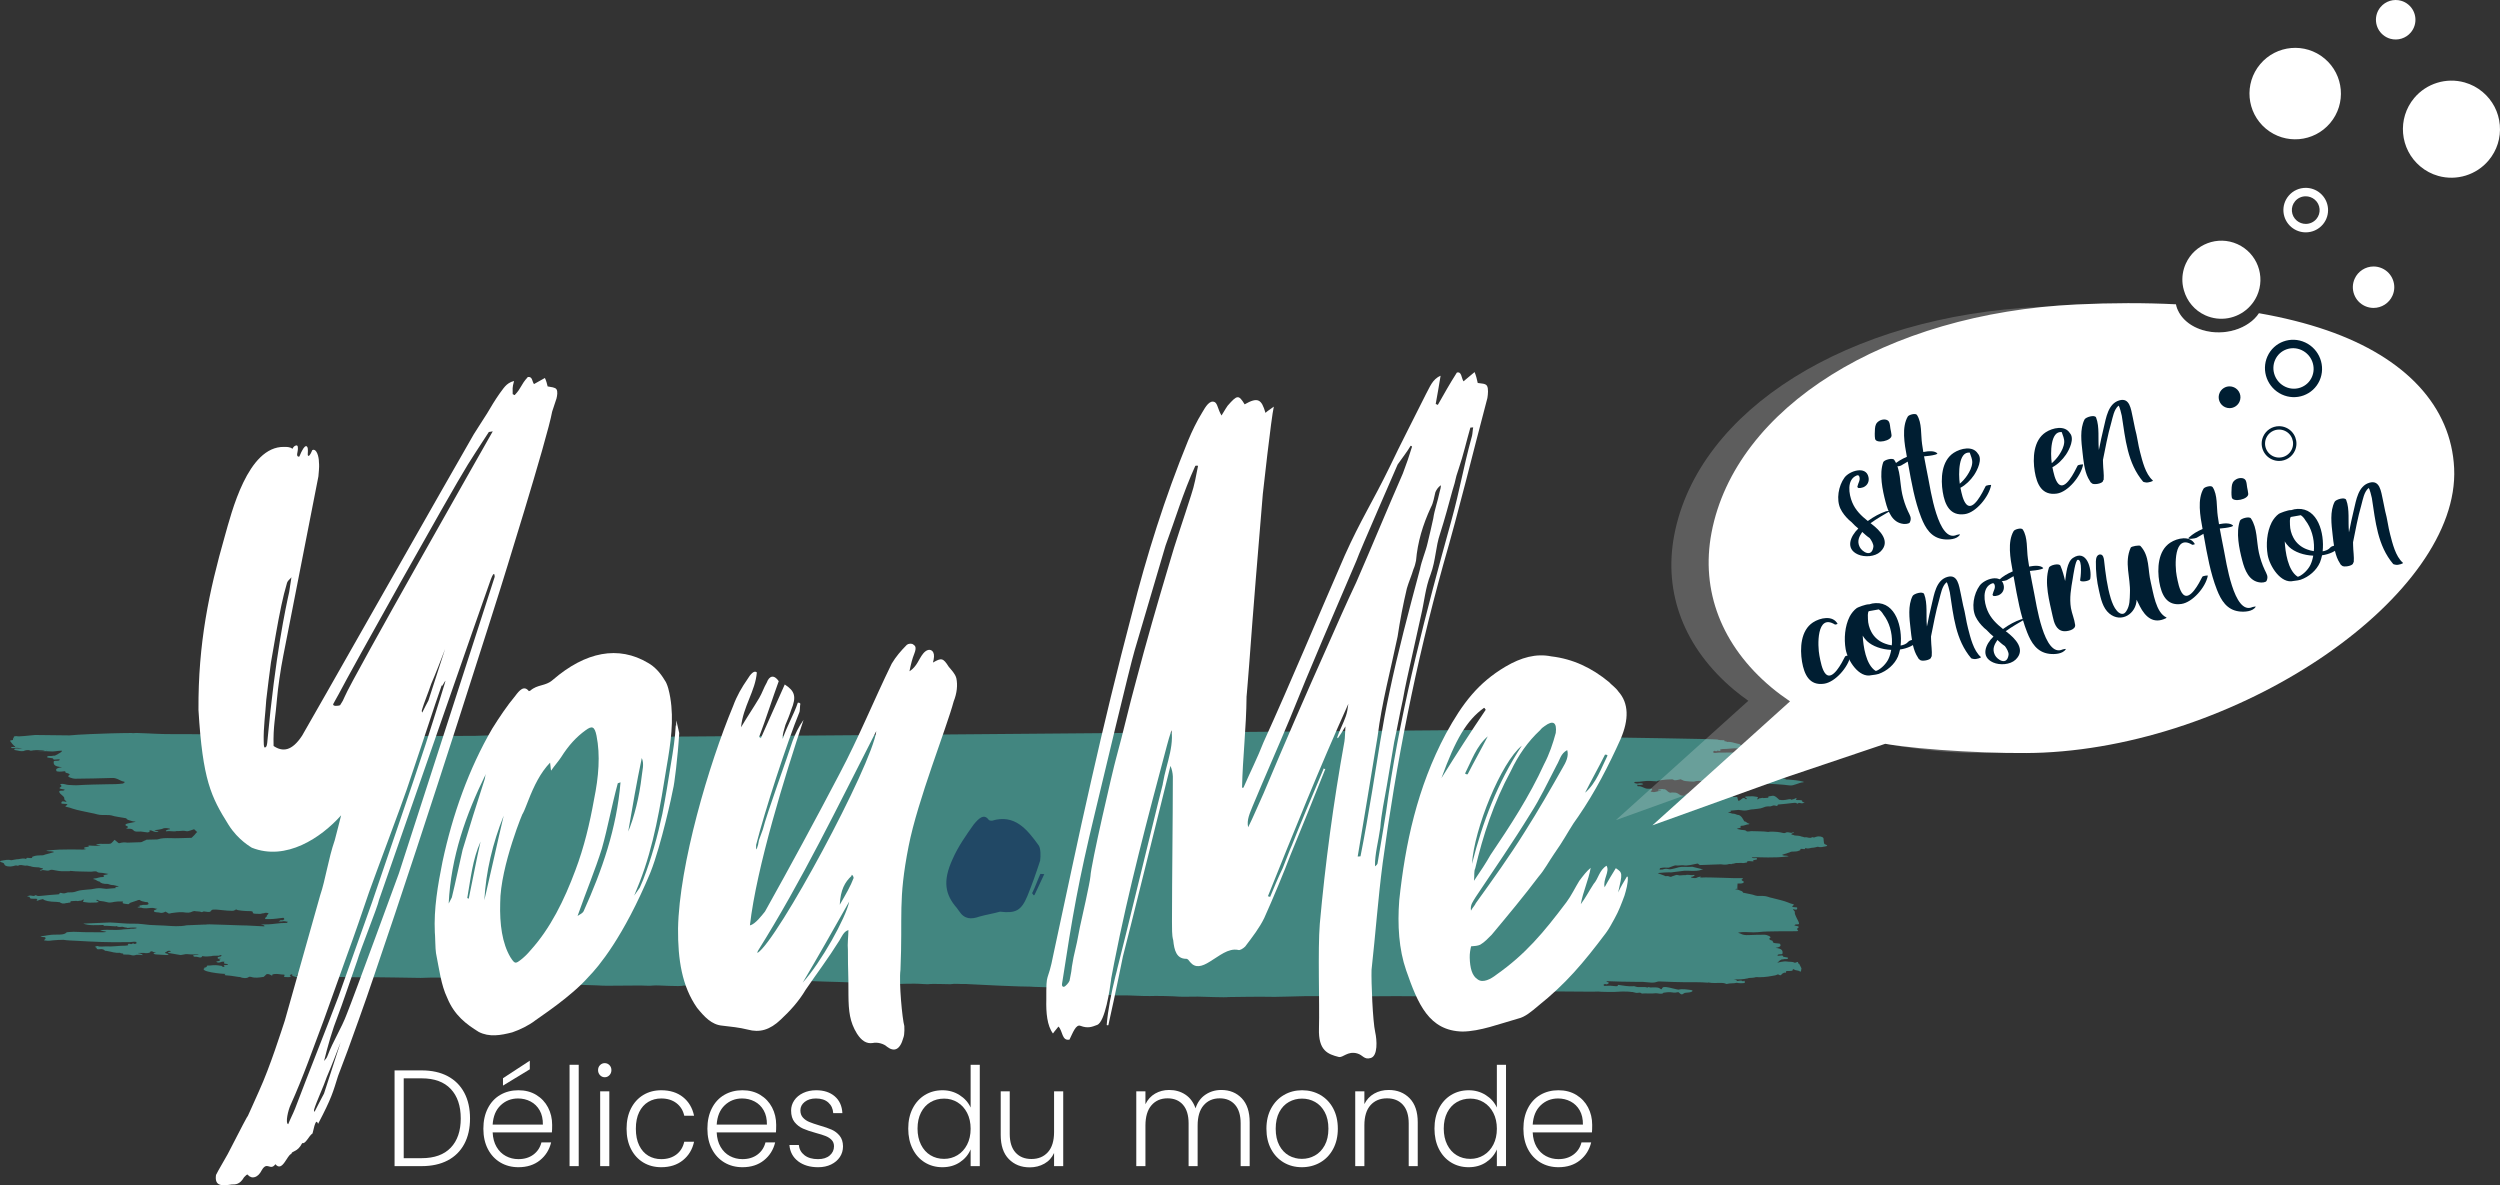 <?xml version="1.0" encoding="utf-8"?>
<!-- Generator: Adobe Illustrator 16.0.0, SVG Export Plug-In . SVG Version: 6.00 Build 0)  -->
<!DOCTYPE svg PUBLIC "-//W3C//DTD SVG 1.1//EN" "http://www.w3.org/Graphics/SVG/1.1/DTD/svg11.dtd">
<svg version="1.1" id="Calque_1" xmlns="http://www.w3.org/2000/svg" xmlns:xlink="http://www.w3.org/1999/xlink" x="0px" y="0px"
	 width="739.944px" height="350.802px" viewBox="-100.888 -128.651 739.944 350.802"
	 enable-background="new -100.888 -128.651 739.944 350.802" xml:space="preserve">
<rect x="-100.888" y="-128.651" width="739.944" height="350.802" fill="#333333" stroke="none"/>
<g>
	<path fill="#428680" d="M-61.02,146.019L-61.02,146.019L-61.02,146.019L-61.02,146.019z M-53.652,152.718L-53.652,152.718
		L-53.652,152.718L-53.652,152.718L-53.652,152.718z M-42.796,152.098h-0.002v-0.004L-42.796,152.098z M-34.423,155.717
		c-0.008,0.002-0.008,0.002-0.015,0.006c-0.007-0.004-0.007-0.01-0.012-0.013C-34.438,155.713-34.431,155.717-34.423,155.717z
		 M-22.635,151.32c-0.007,0-0.011,0-0.014,0c0.003,0,0.007,0,0.01,0C-22.635,151.32-22.635,151.32-22.635,151.32z M-15.05,152.716
		c0,0,0,0-0.005,0l0.005-0.002V152.716z M-72.976,131.539c-0.041,0-0.08-0.005-0.125-0.01c0.04-0.004,0.08-0.012,0.118-0.021
		C-72.979,131.525-72.979,131.527-72.976,131.539z M-84.023,128.793c-0.003,0-0.012,0.012-0.019,0.016
		c-0.006-0.009-0.011-0.016-0.024-0.021C-84.048,128.788-84.035,128.793-84.023,128.793z M-43.983,90.027L-43.983,90.027
		L-43.983,90.027c-0.004,0-0.007,0-0.007,0H-43.983z M-41.282,89.577c-0.001,0.002-0.001,0.002-0.003,0.002l0,0L-41.282,89.577z
		 M-11.671,95.072c-0.014,0.008-0.034,0.012-0.045,0.017c0.005-0.005,0.005-0.009,0.011-0.011
		C-11.699,95.075-11.685,95.075-11.671,95.072z M22.861,116.804c0-0.004,0.002-0.004,0.002-0.004s0.005,0,0.005,0.004H22.861z
		 M2.701,87.312c-0.021-0.004-0.042-0.014-0.07-0.014c0.024-0.002,0.036-0.006,0.051-0.006C2.69,87.296,2.693,87.306,2.701,87.312z
		 M35.368,160.158c0.02,0.01,0.043,0.021,0.073,0.03c0.159,0.024,0.318,0.014,0.478,0.014c-0.052,0.033-0.154,0.011-0.233,0.026
		c-0.633,0.124-0.092,0.266-0.035,0.399c-0.285,0-0.423-0.163-0.74-0.11c-0.393-0.092-0.696-0.068-0.917,0.07
		c-0.091-0.088-0.197-0.169-0.544-0.145c-0.019,0.006-0.042,0.017-0.065,0.026c0,0,0,0,0-0.01H33.38
		c0.028-0.011,0.057-0.017,0.085-0.024c-0.003-0.017-0.01-0.038-0.01-0.054c-0.002-0.075-0.628-0.062-0.353-0.185
		c0.035-0.002,0.065-0.002,0.101-0.002C33.924,160.184,34.647,160.17,35.368,160.158z M38.555,157.374v0.007
		c-0.007,0-0.007,0-0.012-0.005C38.548,157.374,38.555,157.374,38.555,157.374z M43.185,158.91c0,0,0,0,0-0.002l0,0
		C43.185,158.91,43.185,158.91,43.185,158.91z M406.646,99.457L406.646,99.457L406.646,99.457L406.646,99.457z M368.301,95.104
		L368.301,95.104L368.301,95.104L368.301,95.104z M207.375,163.781l0.007-0.005l0,0L207.375,163.781z M393.676,130.884l-0.486-0.104
		l0,0c-0.184-0.095-0.438-0.177-0.695-0.133c-0.464,0.079-0.6,0-0.84-0.162l-1.87-0.672c0.122-0.014,0.214-0.061,0.317-0.097
		c1.224-0.104,2.441-0.206,3.702-0.163l3.757-0.476c0.625-0.062,1.333,0.014,1.999,0.021c1.131,0.017,2.267,0.046,3.176-0.34
		c0.174-0.073,0.372-0.054,0.571-0.058l-3.328-0.812c-0.743,0.065-1.478,0.086-2.225,0.023c-0.619-0.046-1.168,0.017-1.76,0.136
		c0,0-2.193,0.62-2.555,0.587c-0.365-0.029-0.365-0.023-0.365-0.023c-0.104-0.014-0.213-0.03-0.318-0.062
		c-0.52-0.112-0.973-0.049-1.396,0.104c-0.065,0.018-0.116,0.033-0.185,0.049c-0.29,0.01-0.583,0.025-0.878,0.039l0.132-0.428
		c0.817-0.229,1.678-0.188,2.555-0.146l1.634-0.602c0.14-0.019,0.276-0.047,0.402-0.081c0.028,0,0.052,0.004,0.077,0.006
		c0.777,0.132,1.544-0.109,2.313-0.032h0.005c1.003,0.233,2.997-0.284,3.92-0.479l0.291-0.028l0.565,0.438
		c2.098-0.021,4.163-0.199,6.254-0.229l0,0l0,0c0.841,0.131,1.646,0.184,2.445-0.08c0.197-0.062,0.439,0.023,0.653,0.061
		c0.15-0.229,0.784-0.107,1.027-0.281c0.136-0.023,0.269-0.056,0.409-0.089c0.543-0.002,1.09-0.007,1.641-0.009
		c0.603,0.131,1.015-0.104,1.614-0.139c-0.262-0.203,0.077-0.457,0.741-0.404c0.287,0.025,0.574,0.072,0.878,0.062
		c0.093-0.002,0.191-0.019,0.293-0.032c-0.702-0.494,1.284-0.297,0.955-0.703c0.09-0.152-0.008-0.276-0.413-0.225
		c-0.351,0.05-0.629,0.007-0.928-0.038l0,0c-0.287-0.114-0.188-0.187,0.152-0.189c0.536-0.011,1.086-0.034,1.617-0.011
		c1.944,0.089,3.897,0.046,5.823,0.002c0.973-0.032,2.028-0.192,3.169-0.281c-0.469-0.295-1.12-0.131-1.561-0.264
		c-0.373-0.102-0.529-0.173-0.071-0.294l0,0c0.551-0.181,1.108-0.362,1.66-0.538c0.374-0.067,0.487-0.304,0.978-0.304
		c0.065-0.004,0.13,0.006,0.199,0.006l0,0c0.746-0.002,1.423-0.067,1.964-0.328c0.145-0.069,0.336-0.116,0.301-0.217
		c-0.115-0.335,0.248-0.306,0.787-0.231c0.594,0.076,0.604,0.061,0.669-0.331c0.717,0.38,1.274,0.059,1.925-0.032
		c0.26-0.033,0.377,0.044,1.787-0.31c-0.011-0.019-0.039-0.03-0.055-0.047l0,0c0.016,0.017,0.035,0.028,0.055,0.047
		c0.824,0.288,1.591-0.002,2.301-0.109c0.702-0.108,0.57-0.357-0.293-0.653c-0.337-0.173-0.271-1.588-0.367-1.785
		c-0.245-0.461-1.274-0.673-2.164-0.385c-0.353,0.118-0.601,0.288-1.078,0.108c-0.021-0.007-0.085-0.013-0.095-0.002
		c-0.616,0.451-1.221,0.044-1.829,0.006c-0.582,0.176-0.789-0.18-1.254-0.163c-0.069-0.025-0.136-0.059-0.199-0.089
		c-0.526-0.215-1.23-0.192-1.867-0.256c-0.33-0.096-0.572-0.24-0.981-0.286c-0.042-0.191,0.053-0.348,0.526-0.426
		c0.191-0.029,0.275-0.091,0.161-0.176c-0.13-0.084-0.306-0.065-0.399,0.012c-0.173,0.127-0.365,0.09-0.599,0.05
		c-0.515-0.091-0.984-0.297-1.531,0.065c-0.228,0.143-0.968-0.038-1.375-0.149c-0.834-0.231-3.52-0.293-3.574-0.13
		c-1.622-0.247-3.347-0.166-5.017-0.249c-0.271-0.017-0.443,0.06-0.661,0.077c-0.357,0.018-0.729,0.121-0.942-0.162
		c-0.176-0.23-0.874-0.229-1.385-0.288l0,0c-0.446-0.098-0.888-0.195-1.355-0.291c0.155-0.074,0.26-0.166,0.425-0.191
		c0.676-0.11,0.968-0.267,0.616-0.581c-0.104-0.093,0.201-0.098,0.311-0.148c0.882,0.019,1.317-0.406,2.163-0.438
		c0.12-0.007,0.276-0.16,0.176-0.173c-0.796-0.141-0.76-0.596-1.52-0.729c-0.276-0.455-0.867-1.94-2.046-1.904
		c-0.424-0.158-0.783-0.358-1.427-0.349c-0.209-0.061-0.42-0.119-0.627-0.181c-0.127-0.112-0.653-0.047-0.604-0.248
		c0.358-0.109,1.154-0.111,0.63-0.452c0.8-0.074,1.598-0.149,2.391-0.222c0.283,0.029,0.564,0.067,0.847,0.101
		c0.713,0.141,1.43,0.104,2.083-0.068c0.516-0.127,1.029-0.213,1.613-0.229c0.879-0.157,1.864-0.119,2.673-0.475
		c0.168-0.075,0.418-0.181,0.727-0.267c0.166-0.028,0.33-0.057,0.5-0.087c0.219-0.028,0.459-0.036,0.71-0.008
		c0.443,0.043,0.705-0.179,1.083-0.262c0.066-0.01,0.136-0.015,0.202-0.031c0.076-0.005,0.155-0.005,0.237,0.007
		c0.824,0.224,0.837,0.224,0.908-0.149c0.031-0.157,0.335-0.147,0.514-0.161c1.343-0.11,2.645-0.256,3.953-0.419
		c0.378-0.048,0.949-0.136,1.246,0.138c0.1,0.107,0.271,0.042,0.337-0.039c0.139-0.162,0.387-0.164,0.645-0.078
		c0.604,0.194,0.901-0.009,1.287-0.163c-0.162-0.137-0.735-0.058-0.682-0.275c0.115-0.498-0.736-0.441-1.415-0.441
		c-0.392,0.002-0.576-0.047-0.418-0.204c0.122-0.131,0.291-0.238-0.042-0.389c-0.377,0.215-0.825,0.396-1.398,0.494
		c-0.321-0.49-1.059,0.126-2.784,0.105c0,0-0.531-0.072-0.798-0.104c-0.367-0.32-1.312-1.464-2.188-1.135l0,0
		c-0.179-0.005-0.335,0.014-0.45,0.076c-0.801,0.005-0.519,0.27-0.573,0.461l0,0c-0.481,0.033-0.957,0.07-1.434,0.102
		c-0.267-0.152-0.509-0.028-0.764,0.021c-0.63-0.026-0.644,0.236-0.901,0.377c-0.204-0.018-0.183-0.096-0.188-0.137
		c0.005-0.23,0.645-0.519-0.251-0.651c-0.545-0.087-1.091-0.201-1.729-0.138c-0.359,0.038-0.743,0.021-1.107,0.028
		c-0.137,0.106-0.999,0.072-0.355,0.33c-0.134,0.188,0.658,0.243,0.329,0.45l0,0c-0.623,0.119-0.301-0.232-0.783-0.298
		c-0.676-0.089-0.956,0.798-1.684,0.824c-0.133,0-0.258-1.166-0.391-1.154c-0.317,0.002-0.645-0.014-0.968-0.004
		c-0.354,0.014-0.36-0.067-0.289-0.175c0.144-0.115,0.1-0.231,0.021-0.343c-0.225-0.161-0.681-0.159-1.019-0.237
		c-0.468-0.107-0.671,0.044-0.583,0.258c-0.244,0.186-0.824-0.028-1.062,0.17c-0.135,0.002-0.272,0.002-0.399,0
		c-0.149-0.317-0.791-0.453-1.315-0.596c-0.416-0.111-1.334-0.509-1.649-0.469c-0.401,0.041-0.844,0.335-0.844,0.335
		c-0.807,0.684-2.264,0.426-2.421,0.015c0.192-0.003,0.438,0.036,0.536-0.056c0.064-0.066-0.116-0.133-0.278-0.153
		c-0.218-0.029-0.448-0.045-0.673-0.065c-0.746-0.323-3.326,0.416-3.9,0.402c-0.125-0.005,0.164-0.064,0.173-0.099
		c0.085-0.213-0.763,0.67-1.315,0.672l-0.463-0.079c-0.58-0.102-0.859-0.593-1.46-0.752c-0.104-0.035-0.239-0.099-0.319-0.086
		l-1.095-0.059c-0.267,0.124-0.499,0.093-0.709,0.007c-0.685-0.277-0.979-1.092-1.738-0.956c-0.325-0.166-0.666-0.012-0.99,0
		c-0.588-0.002-0.605,0.162-0.604,0.389c0.301-0.043,0.553-0.086,0.808-0.124l0.014-0.005c0.004,0.028,0.015,0.059,0.015,0.092l0,0
		l0,0c-0.374,0.113-1.962,0.583-2.262,0.494c-0.266-0.085-0.531-0.094-0.809-0.125c0.113-0.3,0.708-0.555,0.364-0.877
		c-0.392-0.004-0.784-0.006-1.173,0c-1.073,0.014-1.775-0.862-2.813-0.722c-0.287,0.039-0.223-0.148-0.284-0.24
		c-0.039-0.065-0.19-0.128-0.037-0.193c0.153-0.073,0.292-0.002,0.437,0.016c0,0,0.621,0.022,1.006-0.083
		c0.185-0.043,0.385-0.113,0.26-0.202c-0.27-0.186-0.715-0.192-1.161-0.162c-0.574,0.198-1.013-0.021-1.44-0.113
		c-0.266-0.06,0.21-0.147,0.181-0.253c0.015-0.021,0.025-0.043,0.029-0.066c0.911-0.01,1.775-0.06,2.667-0.21
		c1.142-0.186,2.523-0.012,3.901,0.057c-0.531-0.15,2.373-0.638,4.527-0.613l0.663,0.289c0.418-0.049,0.869-0.051,1.229-0.184
		l0.524-0.116c0,0,0.801,0.321,0.962,0.43c0.161,0.104,3.311,0.403,3.281,0.177l0,0c0.684-0.133,1.778-0.257,2.073,0.069
		c-0.181,0.074-0.424,0.122-0.482,0.245c-0.035,0.084,0.154,0.082,0.315,0.044c0.213-0.051,0.436-0.116,0.652-0.178
		c0.814,0.036,2.235-0.198,2.235-0.198c1.262,0.133,2.546,0.403,3.797,0.372c2.022-0.052,15.782,0.285,19.376,0.849
		c1.32,0.205,2.703-0.849,4.178-0.925c0.146-0.163-0.085-0.185-0.253-0.227c-1.278-0.309-2.666-0.473-4.098-0.573
		c-0.325-0.022-0.691,0.031-0.973-0.082c-0.009-0.04,0.021-0.098-0.035-0.129c-0.344-0.194-2.351-0.48-3.619-0.566
		c-0.251-0.021-0.502-0.039-0.769-0.016c-0.042,0.008-0.083,0.008-0.116,0.014c-0.307,0.011-0.626,0.034-0.871-0.071
		c-0.77-0.345-1.795-0.373-2.792-0.435l0,0c-1.474-0.663-3.338-0.448-5.119-0.413l0,0l0,0c0.047-0.089,0.275-0.25-0.089-0.24
		c-0.962,0.023-1.846-0.133-2.767-0.168c-0.072-0.002-0.155,0.05-0.232,0.076c-0.32-0.181-0.608-0.334-1.25-0.222
		c-0.476,0.092-0.693-0.252-1.219-0.214c-0.172-0.16-0.314-0.31-0.877-0.216c-0.359,0.066-0.783,0.044-1.177,0.063l0,0
		c-0.1-0.12-0.065-0.189,0.294-0.192c0.319-0.002,0.685,0.046,0.939-0.096c0.686-0.072,1.421-1.23,2.075-1.385
		c1.181-0.145,2.367-0.027,3.554-0.037c0.573-0.004,1.138-0.024,1.694-0.176c-0.429-0.217-1.163-0.197-1.579-0.436
		c0.486-0.143,1.044-0.116,1.53-0.106c1.803,0.021,3.614-0.026,5.403,0.102c0.771,0.051,1.559,0.062,2.334-0.03
		c0.262-0.024,0.545-0.027,0.646-0.173c0.386-0.548,1.503-0.633,2.455-0.59c1.503,0.077,2.55-0.357,3.927-0.495
		c-0.291-0.227-0.76-0.215-1.15-0.264c-0.253-0.284-0.111-0.549,0.223-0.801c0.065-0.128,0.028-0.147-0.41-0.199
		c-0.646-0.133-1.196-0.008-1.818,0.083c-0.792,0.114-1.673,0.102-2.516,0.146c-0.99-0.212-2.104-0.212-3.156-0.291
		c-4.17-0.304-8.36-0.54-12.622-0.417c-0.76-0.123-1.481,0.258-2.248,0.041c0-0.152-0.002-0.305-0.008-0.46l0,0
		c0.217-0.002,0.357-0.25,0.615-0.055c0.383,0.306,0.483-0.355,0.948-0.045c0.104,0.071,0.82,0.032,0.461-0.283
		c-0.137-0.129,0.411-0.254,0.694-0.254c1.59,0.02,3.126-0.316,4.687-0.209c0.714,0.05,1.494-0.197,2.169,0.099
		c0.155,0.067,0.43-0.117,0.611-0.194c0.274-0.119-0.159-0.11-0.218-0.174c-0.076-0.077-0.093-0.167-0.129-0.249
		c-0.092-0.209,0.006-0.432-0.877-0.296c-0.647,0.104-1.022-0.193-1.192-0.469c-0.29,0.008-0.482-0.068-0.722-0.118
		c-0.966-0.186-1.731-0.612-2.975-0.485c-0.119-0.187-0.551-0.167-0.851-0.241c0.23-0.199,0.057-0.293-0.393-0.286
		c-0.62,0.009-1.169-0.014-1.692-0.207c-0.377-0.133-32.251-0.66-32.711-0.589l-12.434-0.462c-0.548,0.02-0.442-6.694-0.096-6.359
		c-0.572,0.037-0.3-0.216-0.612-0.263c-0.238,0.187,0.134,0.49-0.66,0.54c-0.018-0.294-0.79-0.341-1.232-0.526
		c0.062-0.088,0.39-0.172,0.03-0.266c0.05-0.019,0.103-0.047,0.162-0.055c0.287-0.059,0.797-0.084,0.606-0.277
		c-0.198-0.2-0.872-0.151-1.056-0.06c-0.48,0.243-0.705,0.178-1.038-0.038c-0.106-0.075-0.57-0.103-0.485,0.05
		c0.136,0.252-0.436,0.432-0.256,0.669c-0.001,0.092,0.001,0.188,0.003,0.278c-0.043,0.207,0.07,0.455-0.75,0.432
		c-0.354-0.004-0.63,0.139-0.703,0.283c-0.112,0.219,0.592,0.155,0.68,0.319c-0.268,0.103-0.426-0.036-0.634-0.043
		c-0.245-0.014-0.484-0.004-0.637,0.102c-0.118,0.086-1.725,0.284-2.505,0.32c-0.377,0.021-0.277-0.132-0.366-0.215
		c-0.108-0.228,0.411-0.244,0.615-0.36c0.26-0.323,0.569-0.636-0.157-0.929c-0.602-0.231-0.509-0.404,0.262-0.489
		c0.357-0.037,0.745-0.018,1.116-0.026c0.018,0.072,0.053,0.146,0.05,0.214c-0.009,0.176,0.207,0.252,0.571,0.216
		c0.422-0.052,0.262-0.162,0.119-0.27c-0.047-0.039,0.057-0.11,0.101-0.164c0.379-0.11,1.484-0.055,0.453-0.469
		c-0.382-0.153,0.328-0.304,0.544-0.444c0.472,0.033,0.895-0.345,1.41-0.047c0.059,0.035,0.205-0.049,0.258-0.111
		c0.052-0.064,0.03-0.119-0.14-0.133c-0.92-0.079-1.842-0.217-2.752,0.036c-0.78,0.271-1.211-0.19-1.88-0.152
		c-0.135-0.033-0.259-0.068-0.39-0.096c-0.557-0.244-1.203-0.14-1.83-0.074c-0.451,0.071-0.963,0.1-1.297,0.279
		c-0.974-0.156-3.833,5.662-3.945,6.168c-0.251,0.104-0.957,0.432-0.843,0.772c-0.886-0.071,0.222,1.522-0.698,1.607
		c-0.443,0.036-0.504-0.155-0.619-0.293c-0.355-0.39-1.099-0.546-2.187-0.462c-0.497,0.111-3.245-1.371-2.603-1.145
		c0.312,0.078-0.777-0.26-0.777-0.26l-5.24,0.005l-164.861,1.397l-76.736,0.6l-5.095-4.234l-32.164-0.185
		c-3.22,4.125-5.025,4.307-6.675,3.963c-0.774-0.159-1.104-0.105-1.726,0.14c-0.173,0.066-0.393,0.059-0.529-0.002
		c-0.349-0.149-0.822-0.115-1.25-0.104c-1.363,0.032-2.712,0.112-4.085,0.139l-16.274,0.055c-0.321-0.02-0.65,0.016-0.971,0.016
		c-0.494-0.094-0.978,0.023-1.463,0.016c-2.166-0.121-7.825-2.857-8.204-2.823c-0.377-0.047-1.219,0.292-1.086-0.204
		c0.068-0.249-0.726-0.107-1.142-0.134c-0.394-0.023-0.575,0.073-0.751,0.176l0,0c-1.233,0.208-2.582,0.191-3.865,0.295l0,0
		c-0.257-0.129-1.017-0.05-0.857-0.362c0.072-0.139-0.42-0.17-0.812-0.061c-0.566,0.159-0.738,0.373-0.525,0.594
		c0.291,0.294-0.105,0.435-0.714,0.561H3.01c-0.396-0.122-1.302-0.176-0.115-0.422c0.587-0.121,0.207-0.337-0.447-0.405l-0.01,0.043
		c-0.009-0.003-0.017-0.003-0.029-0.005c0.02-0.004,0.033-0.022,0.039-0.038c-0.767-0.461-1.364-0.49-2.39-0.084
		c-0.388,0.152-0.709,0.211-1.036,0.007c-0.167-0.099-0.287-0.228-0.689-0.197c-0.485,0.042-0.239,0.237-0.447,0.343
		c-0.239,0.117,0.294,0.258-0.143,0.393c-0.522-0.164-1.08-0.297-1.234-0.59c-0.116-0.227-0.185-0.2-0.688-0.012
		c-0.179,0.069-0.589,0.061-0.912,0.09c-0.014-0.157,0.521-0.272,0.11-0.396c-0.478-0.15-0.548,0.093-0.828,0.129
		c-1.041,0.144-2.151,0.152-3.235,0.2c-0.041,0-0.104-0.002-0.113-0.012c-0.744-0.602-1.514,8.37-2.339,8.484l0,0
		c-0.464-0.089-0.842-0.014-1.22,0.087c-1.007,0.253-1.67,0.151-1.766-0.299c-0.074-0.34-0.764-0.137-1.197-0.182l0,0
		c-1.173,0.345-2.638,0.239-3.966,0.36h0.001c-0.272,0.059-0.54,0.132-0.823,0.181c-0.143,0.029-0.434,0.112-0.476-0.005
		c-0.166-0.428-1.037-0.168-1.595-0.215c-0.316,0.054-0.2,0.164-0.257,0.251c-0.825-0.549-3.415,1.068-3.415,1.068l-0.514-3.06
		c-1.645,0.037-3.366-4.307-5.01-4.429c-0.85-0.071-2.093-0.103-3.038,0.13c-0.57,0.142-1.195,0.105-1.784,0.089
		c-3.039-0.087-6.079-0.133-9.125-0.152c-3.077-0.019-6.167,0.054-9.222-0.104c-0.044-0.005-3.711-0.187-5.588-0.236
		c-0.451-0.012-1.075,0.121-1.425,0.013c-0.14-0.046-5.517,0.098-6.095,0.104c-1.715,0.024-10.196,0.346-12.295,0.602
		c-0.031,0.002-10.104-0.127-10.194-0.119c-2.061,0.179-4.738,0.528-5.426,0.352c0,0-1.55-0.212-0.63,0.967l-0.427-0.473
		c-0.186,0.062,0.085,0.608-0.129,0.643c-0.38,0.059-0.888,0.124-0.789,0.281c0.115,0.173,1.109,1.556,1.474,1.59
		c0.025,0.024,0.038,0.048,0.048,0.071l0,0l0,0c-0.036,0.169-0.345,0.117-0.621,0.112c-0.38-0.019-0.651,0.042-0.596,0.201
		c0.063,0.17,0.433,0.176,0.743,0.128c0.904-0.126,1.661-0.075,2.544,0.219c-0.726-0.02-1.123-0.147-1.62-0.117
		c-0.278,0.021-0.607,0.002-0.672,0.141c-0.051,0.126-0.196,0.314,0.195,0.361c0.831,0.098,1.471,0.433,2.514,0.285
		c0.439-0.258,0.986-0.323,1.838-0.26c0.78,0.049,4.114-0.15,4.622,0.215c0.548-0.085,0.23-0.409,0.542-0.36
		c0.708,0.118-1.157-0.12-0.551-0.051c0.196,0.021,0.508,0.133,0.474,0.175c-0.305,0.419-5.689,0.251-5.246,0.153
		c0.216-0.046,0.433-0.13,0.645-0.054c0.853,0.292,4.416,0.153,5.392,0.273c1.186,0.151,2.248-0.192,3.417-0.197
		c0.068,0.002,0.145,0.002,0.217,0.005l-0.005,0.008c-0.013,0.458-0.972,0.765-1.471,1.149c-0.129,0.096-0.542,0.143-0.525,0.286
		c-0.42-0.012-0.772,0.064-1.144,0.118c-0.54-0.021-1.122-0.039-1.256,0.224c-0.114,0.238,0.372,0.289,0.876,0.344
		c0.379,0.041,0.913,0.098,0.912,0.256c-0.013,0.359,0.591,0.238,1.064,0.199c0.358-0.028,0.82-0.118,0.88,0.073
		c0.04,0.118-0.254,0.326-0.722,0.306c-1.209-0.044-1.075,0.255-1.073,0.515c-0.004,0.63,0.274,1.215,2.5,1.393
		c-1.456,0.182-1.989,0.507-1.694,0.993c-0.121,0.249,0.297,0.304,0.836,0.328c1.002,0.052,1.941-0.359,1.824,0.147
		c-0.042,0.174,0.424,0.27,0.792,0.361c0.355,0.206,0.792,0.358,0.137,0.667c-0.554,0.27,0.998,0.931,2.096,0.918
		c1.878-0.015,8.992-0.132,10.856-0.223c1.171-0.053,1.958,0.565,2.646,0.841c0.218,0.084,0.379,0.169,0.7,0.219
		c0.865,0.143-0.246,0.486-0.067,0.574c-1.686,0.223-2.977,0.223-4.66,0.227c-1.108,0.002-7.41,0.158-8.495,0.269
		c-0.949,0.09-2.043-0.019-3.086-0.063c-0.479-0.017-1.347-0.334-1.831-0.318c-0.535,0.023-0.816,0.067-0.454,0.314
		c0.222,0.153,0.291,0.442,0.042,0.571c-0.762,0.393-0.384,0.571,0.638,0.714c0.214,0.029,0.631,0.065,0.44,0.213
		c-0.142,0.115-0.273,0.219-0.801,0.2c-0.795-0.018-0.817,0.125-0.746,0.423c0.184,0.709,1.664,1.266,1.469,2.007
		c-0.084,0.313,0.642,0.569,0.612,0.895c-1.222-0.266-1.362-0.222-1.496,0.293c-0.062,0.262,0.42,0.26,0.837,0.268
		c1.059,0.02,1.164,0.228,0.666,0.49c-0.539,0.286-0.279,0.394,0.468,0.521c0.492,0.083,0.868,0.255,1.291,0.397
		c1.614,0.535,3.61,0.865,5.457,1.279c0.306,0.069,0.661,0.11,0.951,0.188c1.685,0.45,1.679,0.459,3.73,0.448
		c0.513-0.002,1.061,0.002,1.393,0.106c1.3,0.425,3.001,0.557,4.463,0.86c0,0.379,0.724,0.558,1.403,0.747
		c0.062,0.046,0.191,0.085,0.377,0.115c0.268,0.081,0.586,0.107,0.923,0.107c0.073,0.208-2.277,0.426-2.766,0.729
		c-0.243,0.147-0.304,0.347-0.056,0.469c0.493,0.246,1.034,0.438,0.137,0.733c-0.22,0.065,0.223,0.204,0.458,0.188
		c2.241-0.096,0.97,1.011,3.221,0.851c0.199-0.014,0.402-0.012,0.606-0.021l1.945,0.261c0.904-0.09,0.568-0.373,0.56-0.593
		c0.642-0.071,0.818,0.133,1.136,0.253c0.489,0.187,0.996,0.301,1.624,0.055c-0.301-0.187-1.036-0.126-1.281-0.362
		c0.403-0.052,0.792-0.107,1.185-0.167c0.451-0.112,1.007-0.114,1.4-0.35c0.278-0.165,1.389-0.153,2.028,0.067
		c0,0.059,0,0.119-0.003,0.177c-0.567,0.011-0.833,0.177-1.105,0.314c-0.177,0.09-0.081,0.324,0.128,0.281
		c0.999-0.234,2.051,0.204,2.976-0.09l0,0c0.152,0.006,0.3,0.006,0.445,0.013c0.791,0.016,1.562-0.221,2.414,0.033
		c0.361,0.107,0.909-0.133,1.332-0.244c0.356-0.097,0.957-0.34,0.957-0.34l0.931,0.855c-0.312,0.11-0.572,0.658-0.782,0.821
		c-0.207,0.165-0.886,0.874-0.886,0.874l-3.754,0.108c-0.754,0.066-1.598-0.012-2.4-0.018c-1.356-0.016-2.715-0.042-3.807,0.345
		c-0.209,0.077-0.448,0.054-0.679,0.057c-0.902,0.027-1.797,0.043-2.689,0.064c0,0-0.506,0.295-0.822,0.377l-0.391,0.206
		c-0.157,0.085-0.408,0.16-0.408,0.16c-2.514,0.025-1.492,0.096-3.998,0.134l0,0l0,0c-1.004-0.134-1.539-0.095-2.494,0.171
		c-0.24,0.067-1.133-0.966-1.388-1c-0.179,0.227-0.792,0.928-1.079,1.091c-0.16,0.028-0.327,0.062-0.493,0.091
		c-0.655,0.005-1.306,0.007-1.962,0.017c-0.723-0.131-1.225,0.101-1.943,0.136c0.316,0.209,0.722,0.251,1.225,0.223
		c0.072,0.007,0.151,0.005,0.218,0.009c-0.682,0.235-1.53,0.229-2.33,0.176c-0.342-0.023-0.689-0.064-1.049-0.061
		c-0.115,0-0.234,0.02-0.348,0.033c0.838,0.492-1.544,0.302-1.149,0.7c-0.114,0.157,0.011,0.283,0.494,0.224
		c0.421-0.046-0.374,0.266-1.016,0.242c-2.325-0.079-4.671-0.041-6.977,0.009c-1.167,0.03-2.435,0.197-3.792,0.293
		c0.551,0.286,1.334,0.126,1.865,0.253c0.439,0.107,0.633,0.172,0.086,0.299h-0.009c-0.659,0.18-1.323,0.359-1.99,0.545
		c-0.454,0.065-0.582,0.3-1.172,0.302c-0.077-0.005-0.159-0.007-0.239-0.01l0,0c-0.891,0.008-1.709,0.07-2.357,0.328
		c-0.165,0.069-0.396,0.116-0.352,0.218c0.131,0.332-0.305,0.31-0.946,0.236c-0.716-0.079-0.732-0.061-0.804,0.335
		c-0.858-0.382-1.528-0.058-2.312,0.028c-0.312,0.034-0.452-0.038-2.142,0.319c0.016,0.018,0.049,0.027,0.074,0.039
		c-0.002,0-0.002,0-0.002,0c-0.023-0.012-0.049-0.027-0.072-0.039c-0.986-0.301-1.912,0-2.754,0.107
		c-0.847,0.108-0.686,0.362,0.348,0.655c0.4,0.166,0.325,0.389,0.441,0.575c0.294,0.472,1.524,0.677,2.596,0.387
		c0.422-0.115,0.723-0.287,1.286-0.104c0.021,0.003,0.104,0.003,0.112,0c0.749-0.453,1.468-0.046,2.196-0.012l0,0
		c0.696-0.175,0.952,0.18,1.504,0.162c0.081,0.031,0.156,0.057,0.239,0.085c0.624,0.22,1.479,0.189,2.235,0.255
		c0.4,0.097,0.688,0.246,1.183,0.288c0.047,0.191-0.07,0.348-0.639,0.422c-0.215,0.033-0.319,0.098-0.181,0.177
		c0.145,0.085,0.363,0.067,0.476-0.006c0.2-0.132,0.432-0.094,0.71-0.049c0.627,0.088,1.18,0.293,1.848-0.071
		c0.258-0.143,1.153,0.032,1.639,0.146c1.007,0.237,2.091,0.261,3.22,0.229c0.324-0.01,1.003,0.053,1.064-0.105
		c1.945,0.242,4.011,0.158,6.023,0.246c0.325,0.012,0.532-0.063,0.793-0.08c0.422-0.022,0.872-0.128,1.125,0.154
		c0.21,0.236,1.051,0.231,1.662,0.294c0.537,0.095,1.062,0.188,1.621,0.286c-0.18,0.071-0.306,0.164-0.508,0.194
		c-0.807,0.104-1.157,0.268-0.739,0.576c0.119,0.097-0.246,0.099-0.376,0.152c-1.06-0.022-1.577,0.406-2.584,0.438
		c-0.147,0.008-0.342,0.163-0.214,0.18c0.948,0.134,0.905,0.587,1.814,0.722c0.337,0.456,1.047,0.743,2.457,0.705
		c0.511,0.156,0.942,0.357,1.709,0.352c0.255,0.053,0.499,0.117,0.749,0.175c0.162,0.11,0.79,0.042,0.729,0.24
		c-0.429,0.116-1.38,0.118-0.759,0.461c-0.954,0.074-1.906,0.149-2.859,0.231c-0.337-0.043-0.679-0.073-1.016-0.111
		c-0.862-0.144-1.723-0.101-2.505,0.068c-0.615,0.134-1.238,0.219-1.933,0.239c-1.056,0.153-2.237,0.122-3.203,0.48
		c-0.208,0.075-0.504,0.181-0.877,0.261c-0.194,0.034-0.398,0.063-0.596,0.09c-0.263,0.029-0.551,0.035-0.856,0.013
		c-0.527-0.041-0.84,0.178-1.289,0.262c-0.081,0.01-0.165,0.016-0.25,0.03c-0.089,0-0.188,0.003-0.289-0.006
		c-0.981-0.224-0.999-0.224-1.085,0.151c-0.033,0.156-0.396,0.152-0.617,0.164c-1.599,0.109-3.173,0.258-4.739,0.421
		c-0.45,0.052-1.14,0.142-1.487-0.138c-0.127-0.1-0.331-0.03-0.413,0.044c-0.168,0.162-0.455,0.164-0.768,0.081
		c-0.722-0.197-1.089,0.009-1.549,0.161c0.198,0.141,0.886,0.055,0.82,0.275c-0.147,0.499,0.873,0.442,1.696,0.435
		c0.464,0.008,0.686,0.056,0.503,0.209c-0.147,0.13-0.357,0.238,0.047,0.393c0.458-0.224,0.989-0.401,1.67-0.502
		c0.384,0.487,1.909,0.81,3.981,0.832l0,0c0.314,0.024,0.637,0.065,0.955,0.091c0.443,0.32,0.94,0.576,1.996,0.25l0,0
		c0.211-0.002,0.386-0.019,0.53-0.079c0.96-0.012,0.625-0.276,0.69-0.461l0,0c0.572-0.037,1.146-0.073,1.718-0.107
		c0.319,0.151,0.616,0.024,0.915-0.021c0.761,0.027,0.771-0.242,1.083-0.382c0.244,0.021,0.217,0.102,0.219,0.143
		c-0.002,0.225-0.766,0.521,0.305,0.645c0.655,0.084,1.311,0.203,2.077,0.133c0.424-0.037,0.887-0.021,1.328-0.027
		c0.16-0.108,1.19-0.066,0.42-0.329c0.16-0.188-0.786-0.238-0.395-0.451l0,0c0.756-0.119,0.361,0.232,0.947,0.3
		c0.802,0.087,1.667,0.215,2.42,0.431c0.845,0.225,1.63-0.18,2.506-0.208c0.157-0.008,0.308-0.03,0.466-0.049
		c0.383,0,0.776,0.017,1.159,0c0.424-0.007,0.438,0.071,0.349,0.183c-0.173,0.116-0.118,0.224-0.023,0.339
		c0.268,0.166,0.812,0.158,1.219,0.242c0.562,0.1,0.801-0.05,0.698-0.264c0.295-0.191,2.342-0.747,2.635-0.946
		c0.154,0,0.315-0.002,0.478-0.004c0.173,0.32,0.946,0.459,1.578,0.597l0.687,0.062c0.144,0.129,0.452,0.381,0.156,0.689l0,0l0,0
		c-0.519,0.231-1.442-0.024-1.952,0.222c-0.681,0.046-0.681,0.046-0.494,0.467c-0.23-0.007-0.528-0.041-0.638,0.049
		c-0.081,0.066,0.131,0.129,0.324,0.152c0.267,0.031,0.538,0.045,0.806,0.067c0.901,0.315,1.962,0.12,2.883,0.045
		c0.878-0.062,1.119,0.253,1.81,0.267c0.143,0-0.207,0.066-0.218,0.096c-0.099,0.214-0.957,0.283-0.772,0.544l0,0
		c-0.098,0.521,1.407,0.324,2.007,0.556c0.243,0.091,1.075-0.115,1.37-0.369c0.34,0.184,0.635,0.354,0.949,0.526
		c-0.562,0.095,0.599,0.079,0.746-0.078c0,0,2.637-0.384,3.429-0.276c1.688,0.231,1.951,0.223,3.011-0.244l0.438-0.1
		c0.553,0.16,1.564,0.054,2.152,0.32c0.123,0.054,0.286-0.053,0.392-0.124c0.341-0.216,1.339,0.197,1.963,0.063
		c0.53-0.111,0.357-0.672,1.114-0.677c0.497-0.012,1.096-0.035,1.433,0.04c0.924,0.05,4.624,0.596,4.797,0.142
		c0.464,0.071,0.088-0.385,0.775-0.165c-0.226,0.196,2.578,0.461,3.792,0.429c0.606-0.015,1.083,0.18,0.869,0.467
		c-0.124,0.165,0.304,0.219,0.569,0.306l1.672,0.052l0.621-0.154l0.474-0.05c0.388-0.219,0.902-0.119,1.253-0.032
		c0.32,0.082-0.72,0.861-0.389,0.896c-0.137,0.297-0.85,0.555-0.432,0.878c0.47,0,0.934-0.004,1.404-0.006
		c1.207-0.01,2.522-0.234,3.75-0.369c0.345-0.04,0.263,0.146,0.335,0.233c0.052,0.065,0.229,0.134,0.052,0.199
		c-0.19,0.07-0.229,0.312-0.405,0.29h-0.416c-0.257-0.181-0.36,0.189-0.825,0.293c-0.225,0.041,0.419,0.084,0.958,0.055
		c0.69-0.195,1.213,0.021,1.726,0.111c0.317,0.054-0.251,0.149-0.216,0.252c-0.018,0.021-0.028,0.046-0.035,0.069
		c-1.093,0.006-2.132,0.061-3.204,0.209c-1.36,0.19-2.84,0.28-4.495,0.215c0.641,0.147,1.324,0.405,1.001,0.599
		c-2.592-0.082-4.44-0.284-7.015-0.301c-1.535-0.101-7.674-0.219-9.22-0.298c-0.411-0.022-0.865,0.052-1.301,0.083
		c-0.149,0-0.294-0.006-0.437-0.006l-4.965,0.202c-2.128,0.446-4.379,0.237-6.532,0.09c-1.477-0.096-2.982-0.083-4.447-0.198
		c-1.517-0.131-3.051-0.408-4.554-0.368c-2.511,0.062-4.777-0.271-7.175-0.357l-7.954,0.333l0,0c1.76,0.666,4,0.444,6.136,0.402l0,0
		l0,0c-0.062,0.095-0.33,0.255,0.101,0.248c1.153-0.029,2.209,0.118,3.32,0.159c0.085,0.007,0.191-0.048,0.277-0.075
		c0.377,0.176,0.726,0.335,1.499,0.218c0.571-0.088,0.833,0.253,1.455,0.211c0.214,0.164,0.473,0.141,1.146,0.047
		c0.427-0.064,0.969-0.022,1.442-0.038l0.468,0.075c0.117,0.122-0.512,0.262-0.942,0.267c-0.384,0.002-0.82-0.051-1.129,0.092
		c-0.821,0.075-1.702,0.031-2.48,0.191c-1.418,0.143-2.85,0.026-4.269,0.038c-0.691,0.005-1.356,0.028-2.031,0.175
		c0.515,0.229,1.393,0.201,1.895,0.439c-0.581,0.138-1.253,0.118-1.833,0.108c-2.165-0.018-4.334,0.029-6.482-0.093
		c-0.925-0.054-1.866-0.063-2.799,0.03c-0.313,0.026-0.653,0.033-0.775,0.178c-0.456,0.549-1.796,0.631-2.942,0.588
		c-1.801-0.07-3.062,0.368-4.706,0.507c0.342,0.227,0.906,0.207,1.369,0.264c0.317,0.276,0.134,0.544-0.259,0.796
		c-0.082,0.129-0.035,0.149,0.487,0.197c0.776,0.136,1.433,0.014,2.18-0.077c0.95-0.124,2.009-0.11,3.019-0.152
		c1.188,0.208,2.52,0.206,3.784,0.281c4.996,0.297,10.02,0.535,15.129,0.4c0.908,0.127,1.784-0.263,2.699-0.045
		c0,0.152,0,0.305,0.002,0.461c-0.258,0.003-0.425,0.254-0.73,0.052c-0.464-0.303-0.588,0.359-1.134,0.055
		c-0.128-0.073-0.989-0.04-0.567,0.28c0.178,0.126-0.478,0.253-0.82,0.251c-1.908-0.013-3.746,0.326-5.622,0.221
		c-0.86-0.048-1.795,0.199-2.604-0.1c-0.183-0.07-0.508,0.12-0.73,0.193c-0.333,0.121,0.191,0.114,0.259,0.175
		c0.087,0.078,0.113,0.165,0.162,0.248c0.101,0.209-0.012,0.436,1.039,0.297c0.783-0.108,1.23,0.188,1.434,0.466
		c0.342-0.008,0.575,0.068,0.859,0.118c1.162,0.184,2.084,0.606,3.57,0.481c0.146,0.186,0.668,0.174,1.016,0.242
		c-0.267,0.196-0.059,0.292,0.479,0.284c0.746-0.006,1.406,0.011,2.027,0.204c0.452,0.135,0.998,0.019,1.402-0.128l0,0
		c0.627-0.027,1.24-0.007,1.87,0.101c-0.204-0.306-0.675-0.478-1.375-0.57c-0.004-0.034-0.007-0.056-0.014-0.079
		c0.745,0.039,1.535-0.094,2.248,0.06c0.991,0.006,1.417-0.193,1.426-0.539l0.064,0.007c0.628-0.079,0.585,0.211,1,0.246
		c0.611,0.119,0.606,0.113,0.287,0.197c-0.169,0.041-0.679-0.033-0.441,0.169c0.142,0.114,0.143,0.235,0.612,0.288
		c1.019,0.1,2.075,0.119,3.113,0.18c0.25,0.014,0.505-0.012,0.609-0.115c0.151-0.14-0.061-0.227-0.362-0.285
		c-0.738-0.147-0.805-0.323-0.207-0.539c0.052-0.021,0.081-0.039,0.081-0.062c0.268-0.192,0.537-0.37,1.283-0.161
		c-0.059,0.138-0.354,0.224-0.653,0.304c-0.4,0.101-0.313,0.212,0.033,0.273c1.145,0.212,2.314,0.397,3.466,0.6
		c0.222-0.037,0.432-0.074,0.652-0.11c0.49-0.136,1.046-0.215,1.634-0.14c0.988,0.115,1.973,0.072,3.021,0.019
		c-0.096,0.239-0.66,0.13-0.955,0.196c-0.313,0.063-0.713,0.079-0.624,0.266c0.068,0.143,0.266,0.302,0.643,0.26
		c0.661-0.087,1.823,0.667,1.998-0.171c0.081,0.006,0.158,0.009,0.233,0.014c0.045,0.014,0.099,0.025,0.145,0.027
		c0.789,0.145,1.577,0.01,2.371-0.044c0.482-0.199,1.155-0.056,1.702-0.133c0.604,0.149,0.685-0.225,1.197-0.172
		c0.135,0.159,0.134,0.308-0.27,0.424l0,0c-0.435,0.066-0.805,0.147-0.784,0.354c0.024,0.215-0.024,0.434,0.847,0.262
		c0.215,0.216-0.835,0.31-0.193,0.533c0.278,0.102-0.215,0.177-0.439,0.207c-0.436,0.064-0.815,0.12-0.45,0.312
		c0.35,0.184,0.767,0.156,1.112,0c0.33-0.149,0.7-0.195,1.166-0.109c-0.138,0.282-0.541,0.593,0.793,0.652
		c0.263,0.014,0.305,0.274-0.041,0.274c-1.561,0.011-0.807,0.344-0.724,0.59c-0.408,0.05-0.881-0.143-0.844-0.243
		c0.041-0.104-0.226-0.089-0.402-0.115c-0.955-0.18-1.925-0.225-2.947-0.068c-0.236,0.008-0.48,0.012-0.718,0.018
		c-0.199-0.006-0.336,0.038-0.342,0.098c-0.033,0.23,0.006,0.464-0.827,0.521c0.065,0.029,0.127,0.064,0.188,0.099
		c-1.928,1.061,5.147,1.798,6.157,1.747c-0.375,0.287-0.468,0.43,0.73,0.481c0.981,0.037,3.319,0.508,3.564,0.462
		c0.657,0.322,2.01,0.482,2.593-0.025c0.095-0.082,0.468-0.089,0.662-0.022c1.148,0.394,2.337,0.195,3.522,0.021
		c0.314,0.137,0.901-0.869,1.201-0.849c0.916-0.169,1.866,0.913,1.529,0.396c-0.202-0.315,0.514-0.445,1.298-0.443
		c0.701,0,1.262,0.193,2.048,0.182c0.494-0.01,0.31,0.27,0.225,0.419c-0.086,0.146-0.162,0.287,0.323,0.318
		c0.555,0.031,1.146,0.062,1.671-0.05c0.186-0.044,0.056-0.084-0.096-0.126c-0.588-0.157,0.055-0.348-0.052-0.529
		c-0.03-0.054,0.2-0.088,0.37-0.086c0.242,0.016,0.189,0.1,0.163,0.148c-0.233,0.368,0.655,0.463,1.175,0.652
		c0.307,0.104,0.699,0.114,0.967-0.008c0.362-0.166-0.021-0.229-0.39-0.281c-0.39-0.051-0.717-0.212-0.441-0.288
		c0.391-0.109,0.323-0.434,1.145-0.345c0.624,0.073,1.096,0.031,1.553-0.183c0.36-0.172,0.826-0.123,1.182,0.074
		c0.501,0.277,1.269,0.376,2.186,0.355c0.655-0.016,1.247-0.026,0.84-0.354c0.687-0.04,0.355,0.208,0.729,0.26
		c0.292-0.189-0.161-0.489,0.791-0.547c0.027,0.303,0.951,0.341,1.485,0.527c-0.08,0.087-0.474,0.176-0.04,0.265
		c-0.064,0.021-0.121,0.046-0.192,0.057c-0.357,0.059-0.961,0.083-0.733,0.273c0.241,0.205,1.05,0.152,1.27,0.064
		c0.577-0.243,0.841-0.181,1.239,0.037c0.136,0.07,8.318,0.206,9.073,0.145c0.542-0.076,16.156,0.194,16.156,0.194
		c3.297-0.149,8.535-0.156,9.066,0.232l0,0c-0.602,0.307-0.981,0.707-2.262,0.774c0.3,0.274,0.816,0.264,1.536,0.232
		c0.88-0.047,0.501-0.223,0.639-0.391c0.31-0.392,0.579,0.086,0.967,0.037c0.033-0.113,0.059-0.229,0.093-0.337
		c0.111-0.053,0.222-0.096,0.327-0.146c0.072,0.003,0.135-0.002,0.201-0.018c0.231-0.032,0.427-0.058,0.577,0.058
		c0.515,0.396,1.311,0.587,2.555,0.416c0.086-0.009,0.223,0.026,0.33,0.045c0.417,0.085,0.576-0.113,0.893-0.144
		c0.372,0.313-0.66,0.153-0.69,0.319c-0.409,0.237-1.057,0.515,0.542,0.394c0.262-0.016,0.574,0.075,0.881,0.109
		c0.23,0.026,0.433-0.034,0.473-0.096c0.047-0.075-0.171-0.121-0.356-0.156c0-0.07,0.012-0.139,0.204-0.187l0,0l0,0
		c0.911-0.085,1.42,0.224,2.18,0.289l0,0c0.557,0.118,1.166,0.042,1.756,0.052c-0.33-0.377-0.87-0.593-2.034-0.371l0,0
		c-0.598,0.06-0.265-0.215-0.624-0.237c0.015-0.098,0.224-0.144,0.408-0.197c0.533-0.057,0.658-0.225,0.368-0.332
		c-0.296-0.115-0.795-0.192-1.31-0.1c-0.173,0.035-0.343,0.076-0.514,0.115l-0.013-0.003c-0.541-0.18-0.603-0.501-1.611-0.56
		c-0.587-0.03-0.946-0.007-1.344,0.12l0,0c-0.199-0.308,0.706-0.494,0.649-0.792c-0.011-0.091,0.077-0.179-0.159-0.23
		c-0.375-0.09-0.443,0.078-0.672,0.111l0,0c-0.41-0.174,0.178-0.3,0.178-0.459c0.15-0.238-0.3-0.241-0.753-0.29
		c-0.163-0.017-1.035,0.033-0.459-0.232c0.417,0.01,0.833,0.097,1.264,0.014l0,0c0.256,0,0.436-0.262,0.591-0.101
		c0.246,0.282,2.321,0.124,1.22,0.705c0.323-0.096,1.552,0.266,0.881-0.26l0.008-0.002c0.549,0.021,1.027,0.367,1.671,0.047
		c0.249-0.145,0.384-0.351,1.058-0.192c0.316,0.073,0.691,0.07,0.988-0.048c0.308-0.044,0.616-0.069,0.916-0.002
		c0.47,0.104,0.89,0.246,1.486,0.232c0.02,0.037,0.041,0.067,0.055,0.102c-0.007,0.056-0.023,0.107-0.038,0.161l0,0
		c0.275,0.319,1.19,0.214,1.744,0.349c0.584-0.063,0.856,0.131,1.336,0.191l0.124-0.03c1.087,0.078,1.814-0.332,2.874-0.294
		c0.261,0.021,0.628-0.006,0.62-0.08c-0.062-0.468,0.621-0.254,1.157-0.186c-0.158,0.08-0.453,0.144-0.236,0.266
		c-0.066,0.084-0.077,0.28-0.406,0.196c-1.08-0.274-0.245,0.188-0.573,0.185c-0.091,0.054-0.187,0.104-0.278,0.156
		c-0.225-0.005-0.391,0.031-0.481,0.106c-0.677,0.033-1.275,0.092-0.739,0.402c0.389,0.226-0.546,0.216-0.459,0.382
		c-0.072,0.014-0.142,0.032-0.21,0.054c-1.638-0.198-1.528,0.338-1.986,0.633l0,0c-0.45-0.017-0.729-0.057-0.648-0.264
		c0.136-0.367-0.383-0.505-1.339-0.447l0,0c-0.817-0.254-1.868,0.002-2.74-0.155c-0.166-0.031-0.397,0.041-0.438,0.129
		c-0.05,0.104,0.109,0.172,0.374,0.191c0.589,0.035,1.164,0.171,1.781,0.035l0,0c0.052,0.293,0.132,0.6-1.148,0.461
		c-0.248-0.025-0.551-0.005-0.46,0.125c0.131,0.173,0.274,0.439,0.935,0.349c0.607-0.086,0.445,0.023,0.458,0.125
		c-0.362,0.039-0.798,0.212-0.562,0.242c0.444,0.067,0.918,0.302,1.541,0.111c1.054-0.368,1.054-0.382-0.285-0.711
		c1.388,0.014,2.318,0.131,2.93,0.581c0.318-0.452,1.448-0.138,2.043-0.345l0,0c-0.312-0.194-0.201-0.441-0.582-0.634
		c-0.174-0.092,0.178-0.137,0.358-0.192c0.644,0.089,1.286,0.146,1.929,0.007c0.472,0.009,0.534,0.117,0.486,0.261
		c-0.194,0.07-0.631,0.064-0.557,0.196c0.065,0.126,0.441,0.097,0.714,0.1c0.236,0.002,0.486-0.039,0.665,0.048
		c0.022,0.045,0.096,0.073,0.218,0.075c0.259,0.021,0.62-0.026,0.425-0.112c-0.326-0.135-0.297-0.372-0.927-0.415
		c0.628-0.218,1.37-0.362,2.119-0.514l0,0c0.025,0.051,0.052,0.097,0.081,0.14c0.376,0.067,0.27,0.369,0.991,0.271
		c0.074-0.006,0.146-0.006,0.214,0.008c-0.188,0.251,0.049,0.396,0.756,0.44c0.155,0.046,0.347,0.077,0.457,0.132
		c0.162,0.088,0.25,0.208,0.59,0.179c0.449-0.037,0.35-0.215,0.485-0.33c0.185-0.152-0.25-0.15-0.497-0.161
		c-0.278-0.019-0.43-0.065-0.492-0.16c0.869-0.062,1.714-0.191,2.625-0.127c0.996,0.071,1.509,0.302,1.728,0.639
		c0.21,0.315,0.714,0.573,1.141,0.848c0.032,0.019,0.228,0.004,0.344,0.004c0.167,0.003,0.331,0.008,0.495,0.008
		c1.153,0.379,2.137-0.043,3.196-0.105c0.045-0.016,0.103-0.025,0.167-0.025l0.822-0.953c0.315-0.154,0.115,0.89,0.552,0.899
		c0.199,0.052,6.037,0.212,6.695,0.241c0.976,0.041,1.929,0.139,2.927,0.109c0,0,8.825-0.068,9.874-0.068
		c1.048,0,2.698,0.149,3.897,0c1.199-0.149,7.834,0.436,8.992,0c0.089-0.002,2.009,0.152,2.098,0.149
		c0.183,0.024-1.074-1.616-0.898-1.591c0.246,0.131,0.654,0.019,0.949,0.072l0,0c0.613-0.005,1.241-0.011,1.896-0.013
		c0.284,0.008,0.57,0.018,0.851,0.018c-0.609,0.353-1.747,0.451-2.252,0.797c-0.014,0.008-0.027,0.016-0.038,0.024
		c-0.143,0.117,0.062,0.159,0.603,0.152c0.265,0.253,0.762,0.361,1.41,0.213c0.367-0.084,0.702-0.039,0.882-0.006
		c0.73,0.149,0.901,0.016,0.914-0.289c0.345,0.223,0.206,0.487,0.948,0.511c0.917,0.023,1.223-0.253,1.669-0.453
		c0.043,0.021,0.062,0.048,0.062,0.066c0.53,0.213,1.06,0.105,1.192-0.089c0.322-0.476,1.187-0.485,2.196-0.442
		c-0.051,0.096-0.109,0.184-0.173,0.273l0,0c-0.002,0.174,0.133,0.376,0.647,0.329c0.539-0.047,0.516-0.266,0.293-0.441
		c0.252-0.115,0.352-0.212,0.38-0.31c0.705,0.081,1.41,0.124,2.124-0.067c0.155-0.042,0.341-0.028,0.438,0.048
		c0.109,0.078,0.201,0.135,0.286,0.176c-0.007,0.016-0.019,0.024-0.019,0.04c-0.155,0.126-0.502,0.207-0.5,0.359
		c-0.523,0.188-0.67,0.391-0.066,0.574c0.7,0.212,1.646,0.313,2.306,0.062c0.704-0.262,1.151-0.18,1.771-0.035
		c0.663,0.159,1.358,0.021,1.963-0.059c0.275-0.044,0.363-0.271,0.54-0.41c-0.51-0.029-0.914-0.248-1.493-0.127
		c-0.237,0.054-0.439,0.102-0.642,0.024c-0.214-0.079,0.075-0.161,0.116-0.24c0.006-0.023,0.03-0.046,0.055-0.073
		c0.17,0.135,0.592,0.043,0.775-0.011c1.096-0.337,2.368-0.432,3.601-0.477c0.026,0,0.046-0.002,0.071-0.002
		c0.202-0.012,0.401-0.023,0.595-0.025c0.338-0.013,0.631-0.038,0.902-0.073c0.101,0.134,0.354,0.3,0.436,0.427
		c0.11,0.161,0.699,0.096,1.04,0.011c0.326-0.092,0.492-0.083,0.583,0.061c0.134,0.022,0.267,0.034,0.402,0.044
		c0.018,0.004,0.033,0.004,0.049,0.007c-0.121,0.091-0.227,0.187-0.313,0.288c-0.162,0.176,0.278,0.19,0.586,0.201
		c0.545-0.004,1.068-0.161,1.328-0.348c0.443,0.021,0.897,0.028,1.37-0.023c0.066-0.011,0.136-0.016,0.209-0.011
		c1.182,0.064,1.651-0.053,1.763-0.524c0.029,0,0.049,0,0.076,0c1.111,0.676,1.701,0.049,2.491-0.124
		c0.034-0.008,0.069-0.013,0.104-0.02c-0.009-0.009,0.009-0.012,0.012-0.024c0.426,0.109,10.24,0.366,10.24,0.366
		c1.129,0.062,2.258,0.115,3.381,0.073c-0.084,0.023-0.143,0.054-0.133,0.11c0.028,0.138,0.398,0.111,0.689,0.111
		c0.114-0.002,0.313-0.012,0.345,0.013c1.056,0.687,2.885,0.307,4.357,0.388c0.751,0.043,1.51,0.045,2.269,0.072
		c-0.138,0.031-0.277,0.082-0.395,0.173c-0.287,0.037-0.535,0.119-0.458,0.245c0.067,0.103,0.384,0.096,0.623,0.089
		c0.288-0.02,0.577-0.042,0.866-0.066c0.227-0.059,0.407-0.106,0.719-0.032c0.291,0.07,0.495-0.054,0.546-0.176
		c0.027-0.075-0.003-0.139-0.101-0.174c0.227,0.006,0.449,0.02,0.672,0.021c0.641,0.006,1.397-0.018,1.916-0.245
		c0.508-0.219,1.14-0.028,1.692-0.058c1.507-0.093,3.007-0.04,4.499-0.072c1.082-0.031,3.86,0.266,4.359,0.11
		c0.312-0.103,6.231,0.052,6.255,0.047c0.03-0.007,0.062-0.011,0.093-0.018c1.246-0.22,2.514,0,3.768-0.044
		c0.449-0.021,0.879,0.003,1.309,0.038c1.569,0.13,16.965,0.82,18.533,0.745c0.468,0.125,5.063,0.088,5.477,0.293
		c0.364,0.18,0.578,0.864,0.898,0.772c1.05-0.314,0.146,0.218,1.146,0.239c0.168,0.006,0.337,0.014,0.506,0.014
		c0.942-0.021,1.151,0.54,2.127,0.679c0.911,0.134,1.831-0.145,2.778-0.127c0.549-0.094,1.117-0.204,1.631-0.31
		c0.978-0.209-0.062-0.325-0.409-0.523c0.445-0.033,0.812-0.061,1.189-0.078c0.387-0.02,0.79,0.018,0.936-0.233
		c0.101-0.176,0.579-0.114,0.89-0.129c0.571-0.018,1.148-0.016,1.72-0.028c0.391-0.021,0.782,0.099,1.171-0.016
		c0.224-0.009,0.42,0.099,0.652,0.028l0.089,0.002h0.087c0.018,0.019,0.041,0.042,0.052,0.057c-0.712,0.397-0.712,0.397,0.325,0.483
		l0,0c0.222,0.114,0.405,0.278-0.158,0.224c-0.551-0.05-1.103,0.03-1.629-0.05c-0.721,0.055-1.382,0.373-2.178,0.089
		c-0.109-0.034-0.341,0.002-0.414,0.089c-0.083,0.092,0.046,0.147,0.21,0.169c0.214,0.038,0.442,0.062,0.655,0.083
		c0.092,0.151-0.21,0.142-0.351,0.176c-0.431,0.116-0.784,0.24-0.304,0.448c0.3,0.134,0.417,0.425,1.163,0.16
		c0.761-0.268,1.795-0.092,2.674-0.072c0.808,0.021,1.631-0.177,2.473,0.048c0.309,0.082,3.195,0.152,4.253,0.099
		c1.087-0.056,6.254,0.278,7.704,0.192c1.289-0.077,6.958,0.021,8.485,0.18c0.688,0.073,4.851-0.019,5.646-0.008
		c0.546,0.006,8.789,0.309,8.919,0.131c0,0,11.263-0.17,12.062-0.07c0.8,0.1,9.99-0.2,10.69-0.2s4.297,0,4.297,0
		c0.812,0.021,2.874,0.296,3.697,0.3c0,0,4.496-0.399,5.595-0.3c1.101,0.099,12.291,0,12.89,0c0.6,0,7.095,0,7.794,0.099
		c0.699,0.102,3.096-0.699,11.091-0.198c7.994,0.499,16.484-1.399,19.283-1.399c1.123,0,21.528,0.266,22.143,0.135l0,0
		c0.351,0.107,5.112,0.187,6.104,0.046l0,0c0.201-0.072,2.969-0.048,3.286,0.027c0.319,0.073,0.581,0.048,0.804,0.073
		c0.226,0.026,1.028,0.24,1.028,0.24c0.338,0.076,1.1-0.15,1.319-0.008c0.181,0.11,0.376,0.28,0.68,0.202
		c0.354-0.097,2.948,0.096,3.64-0.07c0.428-0.11,2.17,0.46,2.459-0.16c0.723-0.107,1.447-0.204,2.194-0.145
		c0.617,0.111,1.237,0.199,1.867,0.017c0.461-0.129,0.553,0.103,0.717,0.254c0.352,0.326,0.66,0.579,1.237,0.077
		c0.282-0.246,0.894-0.205,1.356-0.272c0.295-0.041,0.601-0.066,0.855-0.172c0.502-0.199,0.494-0.484-0.035-0.561
		c-1.235-0.152-2.48-0.406-3.779-0.107h0.007c-0.391-0.018-2.633-0.659-3.435-0.741c-0.55-0.068-1.224-0.134-1.408,0.404
		c-0.082,0.254-0.257,0.346-0.593,0.021c-0.616-0.606-3.008-0.231-3.102-0.36c-0.133-0.168-0.326-0.103-0.505-0.006
		c-0.05,0.025-0.12,0.07-0.135,0.064c-1.108-0.399-2.474,0.113-3.55-0.309c0,0-0.463-0.192-0.805-0.072l0,0
		c-1.312,0.042-2.553-0.14-3.797-0.343c-0.219-0.025-0.591-0.238-0.633,0.191c-0.021,0.207-0.782,0.137-1.112,0.084
		c-0.748-0.126-1.467-0.128-2.221-0.072c-0.249,0.008-0.6,0.093-0.773-0.069c-0.193-0.358,0.053-0.382,0.437-0.454l0,0
		c0.337,0.172,0.544,0.091,0.829-0.096c0.739-0.479-0.621-0.412-0.472-0.755c2.89,0.146,5.789,0.154,8.694,0.202l0.263,0.008
		c1.229-0.041,2.428-0.004,3.658,0.158c0.632,0.079,1.564,0.125,2.27-0.158c0.434-0.169,0.904-0.128,1.34-0.108
		c2.276,0.108,4.554,0.173,6.839,0.203c2.3,0.023,4.611-0.062,6.902,0.14c0.031,0,0.084-0.048,0.123-0.071
		c1.373,0.312,2.814,0.085,4.215,0.154c0.336,0.019,0.652,0.064,0.915,0.195c0.108,0.056,0.306,0.135,0.382,0.108
		c0.923-0.302,2.006-0.093,2.935-0.351c0.408,0.075,0.814,0.129,1.249,0.125c1.286-0.024,1.286-0.014,1.049-0.715
		c-0.33-0.111-0.316,0.319-0.483,0.166c-0.535-0.501-1.209-0.032-1.783-0.129l-0.056,0.031l0,0c0.016-0.009,0.037-0.018,0.056-0.031
		c0.009-0.375-0.53-0.367-0.939-0.492c1.458,0.125,2.856,0.018,4.225-0.276c0.074-0.033,0.151-0.067,0.231-0.097l0,0
		c0.722-0.066,1.473-0.021,2.138-0.263c1.636,0.096,3.2-0.043,4.771-0.353c0.539-0.107,1.094-0.135,1.517-0.384
		c0.113-0.067,0.316-0.094,0.422-0.02c0.822,0.563,0.825-0.193,1.183-0.305c0.229-0.07,0.358-0.302,0.756-0.262
		c0.118,0.008,0.304,0.039,0.273-0.055c-0.213-0.624,0.635-0.368,1.046-0.431c0.41-0.066,0.948,0.061,0.93-0.395
		c-0.009-0.217,0.325-0.15,0.432-0.047c0.393,0.361,1.293,0.189,1.664,0.574c0.04,0.033,0.323,0.043,0.332,0.028l0.147-0.967
		l-0.669-1.33c-0.151-0.029-0.386-0.164-0.359-0.214c0.234-0.504-0.227-0.302-0.558-0.19c-0.166,0.062-0.33,0.155-0.482,0.073
		c-0.64-0.366-1.514-0.185-2.241-0.338c-0.889-0.185-2.855,0.368-2.855,0.368l0.634-0.539l0.131-0.15
		c0.106-0.098,0.446-0.134,0.44-0.28c0.345,0.009,0.641-0.062,0.947-0.119c0.448,0.019,0.934,0.047,1.045-0.221
		c0.097-0.239-0.307-0.29-0.729-0.345c-0.314-0.043-0.761-0.102-0.762-0.256c0.013-0.362-0.49-0.246-0.89-0.207
		c-0.302,0.031-0.674,0.123-0.734-0.067c-0.03-0.117,0.217-0.326,0.602-0.31c1.011,0.043,0.896-0.251,0.899-0.513
		c0-0.633-0.236-1.211-2.09-1.396c1.22-0.176,1.666-0.504,1.414-0.992c0.104-0.244-0.256-0.303-0.694-0.331
		c-0.833-0.047-1.622-0.108-1.529-0.615c0.037-0.174-0.352-0.272-0.656-0.361c-0.297-0.208-0.657-0.357-0.114-0.667
		c0.464-0.272-0.839-0.934-1.755-0.926c-1.566,0.015-3.146,0.02-4.704,0.104c-0.972,0.056-1.628-0.086-2.203-0.369
		c-0.185-0.088-0.32-0.167-0.579-0.221c-0.727-0.137,0.253-0.12,0.113-0.211c1.4-0.213,2.808-0.014,4.216-0.011
		c0.927-0.009,1.796-0.081,2.701-0.188c0.786-0.094,7.899-0.175,8.771-0.136c0.399,0.019,0.815,0.004,1.223-0.019
		c0.442-0.017,0.679-0.063,0.372-0.305c-0.184-0.159-0.243-0.447-0.034-0.574c0.638-0.393,0.321-0.573-0.533-0.719
		c-0.175-0.03-0.522-0.065-0.366-0.21c0.122-0.112,0.231-0.221,0.668-0.204c0.665,0.022,0.687-0.122,0.623-0.414
		c-0.15-0.708-1.392-2.469-1.225-3.205c0.066-0.317-0.538-0.574-0.512-0.903c1.016,0.268,1.139,0.23,1.241-0.285
		c0.054-0.266-0.348-0.262-0.694-0.271c-0.883-0.021-0.968-0.228-0.559-0.489c0.448-0.286,0.232-0.396-0.388-0.526
		c-0.412-0.083-0.733-0.258-1.079-0.394c-1.342-0.543-3.005-0.877-4.548-1.288c-0.263-0.069-0.553-0.113-0.797-0.193
		c-1.4-0.451-1.4-0.456-3.112-0.447c-0.427,0.002-0.884-0.004-1.156-0.109c-1.088-0.424-2.511-0.565-3.732-0.864
		c0.005-0.38-0.595-0.558-1.162-0.753c-0.057-0.048-0.162-0.081-0.315-0.113c-0.225-0.082-0.49-0.103-0.776-0.11
		c-0.055-0.208,1.035-0.146,0.577-0.447c0.014-0.032,0.037-1.253,0.062-1.271c0.56-0.07,1.268,0.096,1.673-0.203
		c0.203-0.156,0.25-0.35,0.04-0.474c-0.413-0.241-0.864-0.438-0.113-0.729c0.187-0.074-0.179-0.198-0.377-0.194
		c-1.871,0.095-9.879-0.342-11.759-0.183c-0.162,0.008-0.337,0.012-0.502,0.015l0.154-0.316c-0.379,0.111-0.837,0.119-1.167,0.354
		c-0.229,0.166-1.149,0.149-1.69-0.066c0.005-0.06,0.01-0.123,0.007-0.182c0.467-0.012,0.69-0.179,0.923-0.316
		c0.149-0.091,0.064-0.322-0.111-0.271c-0.827,0.226-1.711-0.206-2.486,0.077c-0.116-0.004-0.239-0.006-0.364-0.01l0,0
		c-0.664-0.018-1.305,0.218-2.008-0.036c-0.303-0.108-0.764,0.136-1.116,0.24C394.174,130.638,393.935,130.771,393.676,130.884
		L393.676,130.884"/>
	<path fill="#FFFFFF" d="M335.145-2.155c-0.202,0.016-0.413,0.032-0.836,0.067c-1.147,3.948-2.079,8.154-3.437,12.119
		c-1.362,3.959-0.537,2.339-1.887,6.578c-1.144,4.222-2.284,8.446-3.635,12.685c-1.36,3.96-1.249,7.808-2.807,12.065
		c-1.567,3.979-1.873,8.135-2.813,12.062c-0.927,4.206-1.864,8.412-2.797,12.617c-0.932,4.204-1.866,8.132-2.592,12.32
		c-0.929,4.208-1.65,8.392-2.582,12.599c-0.725,4.189-1.434,8.648-2.158,12.838c-0.721,4.189-1.653,8.394-1.954,12.545
		c-0.522,3.896-1.665,7.848-1.566,11.417c0.408-0.308,0.82-0.619,0.807-1.167c1.07-6.689,2.35-13.405,3.209-20.081
		c4.071-27.033,11.077-54.029,18.514-80.784c2.861-10.419,3.331-14.955,6.187-25.376C334.987-0.491,334.964-1.313,335.145-2.155
		 M323.331,24.777c0.353-2.508,1.33-5.065,1.882-7.861c0.196-0.567,0.379-1.408,0.361-1.956c-0.823,0.616-1.228,1.199-1.619,2.056
		c-0.384,1.407-0.543,3.072-1.344,4.512c-2.378,5.151-3.918,10.23-4.389,15.775c-0.188,0.838-0.374,1.683-0.767,2.536
		c-0.58,1.977-1.369,3.691-1.945,5.667c-1.125,4.77-2.039,9.524-2.744,14.261c-2.036,9.804-4.699,19.653-5.896,29.386
		c-1.964,11.994-3.938,23.993-5.918,35.717c0.418-0.036,0.63-0.05,0.835-0.07c1.294-6.438,2.37-12.854,3.452-19.275
		c1.609-9.763,3.015-19.512,5.058-29.04c2.588-12.321,5.818-24.42,9.056-36.521c0.548-2.795,1.733-5.372,2.294-7.894
		C322.211,29.819,322.775,27.299,323.331,24.777 M280.571,125.417l-0.202,0.289l-0.004-0.271l0.412-0.31L280.571,125.417z
		 M291.385,98.937c-3.536,8.819-7.067,17.642-10.608,26.188c-0.236-0.81-0.26-1.633,0.146-2.216
		c3.137-7.961,6.686-16.229,10.033-24.213C290.959,98.972,291.174,98.953,291.385,98.937 M314.332,11.464
		c0.983-2.556,1.955-5.388,2.718-7.929c0,0-0.214-0.258-0.429-0.239c-1,1.732-2.417,3.496-3.837,5.538
		c-0.195,0.569-11.252,25.688-12.22,28.518c-6.701,15.688-13.415,31.094-19.692,46.742c-3.548,8.546-7.5,17.401-11.043,25.944
		c-0.782,1.99-1.779,3.999-1.296,6.165c1.596-3.16,2.966-6.572,4.553-10.006c6.105-14.53,12.422-29.087,18.941-43.653
		c2.769-6.278,5.534-12.56,8.507-18.857C305.264,32.845,309.594,22.307,314.332,11.464 M245.101,97.571c0,0,0.285-0.035,0.575-0.07
		c-1.354,5.394-13.066,52.794-14.456,57.92c0,0-1.201,2.903-1.491,2.935c1.39-5.122,13.446-54.951,14.831-60.07 M227.189,174.771
		c-0.188,0-0.539,0.148-0.513-0.135c0.728-8.827,3.902-19.629,6.471-28.366c-1.917,9.273-3.804,18.816-5.96,28.384 M235.35,72.913
		c3.034-11.534,6.288-22.812,9.738-34.377c1.916-6.761,4.444-13.849,6.568-20.626c0.97-2.829,1.511-5.904,2.058-8.703
		c-0.207,0.019-0.743-0.131-0.836,0.068c-3.62,7.947-5.86,15.615-8.793,23.562c-1.339,4.513-9.138,30.992-9.138,30.992
		c-1.352,4.479-9.669,39.357-11.738,48.054c-4.89,20.218-6.639,30.307-9.755,50.636c-0.158,1.044,0.638,0.895,0.525,0.915
		c0.508-0.104,1.503-1.255,1.702-1.824c1.102-5.595,0.086-1.074,1.182-6.942c1.308-5.613,0.779-3.356,1.883-8.953
		c0.556-2.522,2.953-13.061,3.113-14.999c0.108-3.313,6.666-31.65,7.62-35.028C231.577,88.082,233.25,80.517,235.35,72.913
		 M339.347-10.845c-4.556,17.162-8.123,32.232-13.096,49.425c-8.203,29.567-13.892,58.661-17.889,88.168
		c-1.379,10.573-2.133,21.095-3.306,31.651c-0.111,3.585,0.352,15.227,1.084,18.447c0.523,2.319,0.83,7.023-1.32,7.652
		c-2.006,0.586-2.254-0.874-4.023-1.36c-2.871-0.788-4.191,1.376-5.479,1.041c-3.173-0.819-6.053-1.837-5.82-8.463
		c0.208-7.448-0.376-23.188,0.246-30.946c1.595-17.746,4.021-35.839,7.291-53.994c0.179-1.12,0.15-2.219,0.297-4.435
		c-1.001,1.734-1.609,2.607-2.212,3.486c-0.214,0.014-0.223-0.261-0.223-0.261c0.778-2.265,1.782-3.996,2.56-6.263
		c0.388-1.133,0.562-2.246,0.737-3.642c-8.507,18.861-16.161,37.926-23.821,56.993c0.211-0.019,0.423-0.036,0.642,0.223
		c1.181-2.85,2.36-5.7,3.747-8.566c0.168-0.361,2.385-6.178,2.613-6.549c0.31-0.5-0.422,2.552-0.074,2.049
		c-2.15,5.683-5.431,13.546-8.005,19.263c-1.39,2.863-3.416,5.506-5.648,8.438c-0.609,0.602-1.642,1.233-2.073,0.992
		c-2.963-0.582-5.627,1.831-8.311,3.427c-2.481,1.577-4.358,2.007-5.882,0.198c-0.435-0.516-0.662-1.044-1.289-0.997
		c-2.734-0.052-3.436-2.474-3.728-5.476c-0.468-1.618-0.313-3.557-0.372-5.477c0.018-14.315,0.238-28.649,0.257-42.968
		c-0.037-1.1-0.28-2.183-0.728-3.245c-0.772,2.265-1.554,4.528-2.517,7.637c0.452-6.37,3.649-12.131,2.846-18.126
		c-0.58,1.698-0.958,3.106-1.342,4.512c-5.697,21.387-11.392,42.766-15.616,64.312c-1.276,6.985-0.708,3.335-0.936,5.123
		c-0.326,2.59-1.745,12.399-4.118,13.282c-1.471,0.547-2.686,1.123-4.946,0.263c-1.34-0.51-2.245,2.075-3.237,4.083
		c-2.299,0.46-1.967-2.591-3.265-3.865c-0.398,0.581-1.021,1.181-1.623,2.055c-1.747-2.331-2.064-6.161-1.968-10.021
		c-0.047-9.081,0.315-4.091,2.143-13.601c3.72-17.098,7.23-34.169,11.153-51.282c3.738-16.54,7.687-32.83,12.052-49.426
		c4.345-17.147,9.747-34.378,16.624-51.176c1.182-2.846,2.571-5.712,4.18-8.322c1.003-1.731,2.202-3.755,3.698-3.049
		c0.855,0.479,0.9,2.13,2.006,3.964c0.401-0.583,1-1.732,1.812-2.899c2.845-3.26,3.266-3.292,5.033-0.405
		c3.928-2.246,4.998-1.508,6.166,2.526c0.615-0.599,1.237-0.923,2.472-1.85c-0.752,3.088-3.259,25.87-3.259,25.87
		c-1.412,16.905-2.82,33.813-4.032,50.428c-0.155,1.937-0.784,9.958-0.78,9.423c-0.069,9.379-1.162,18.264-1.333,27.087
		c0.215-0.019,0.215-0.019,0.418-0.034c1.975-4.562,4.164-8.868,5.929-13.418c8.305-18.29,15.977-36.807,24.069-55.356
		c4.748-10.569,8.145-15.622,13.311-26.226c2.973-6.297,7.789-15.585,10.77-21.61c1.004-1.733,1.773-4.272,4.264-5.302
		c-0.544,3.075-0.892,5.581-1.448,8.379c0.216-0.017,0.435,0.239,0.644,0.223c1.804-3.176,3.401-6.056,5.619-9.539
		c1.454-0.394,1.302,1.548,1.961,2.595c1.029-0.911,2.257-1.836,3.286-2.742c0.451,1.063,0.692,2.145,0.935,3.225
		c1.055,0.192,2.316,0.089,2.755,0.88C339.687-13.628,339.525-11.963,339.347-10.845"/>
	<path fill="#FFFFFF" d="M368.261,105.983c3.394-2.948,4.76-7.271,6.653-11.018c-0.261-0.288-0.51-0.271-0.759-0.256
		C372.271,98.461,370.146,102.234,368.261,105.983 M339.459,89.286c-3.409,2.928-4.803,7.246-6.717,10.985
		c0.259,0.286,0.51,0.27,0.756,0.258C335.403,96.785,337.554,93.027,339.459,89.286 M335.917,138.67
		c5.02-6.979,10.04-13.966,14.551-21.211c3.812-5.994,7.602-12.59,11.153-18.871c0.945-1.573,1.888-3.452,1.347-5.225
		c-1.96,1.04-2.157,2.861-3.104,4.44c-2.595,5.005-4.936,9.989-7.798,14.416c-5.221,8.502-10.714,16.419-16.191,24.64
		c-0.717,1.262-1.684,2.231-1.386,4.023C334.964,139.945,335.688,139.296,335.917,138.67 M335.376,132.053
		c2.001-2.944,3.558-5.295,4.876-7.637c5.769-8.537,11.529-17.351,15.89-26.92c1.532-2.911,2.6-6.074,3.444-9.224
		c0.377-3.117-0.794-3.876-3.286-2.021c-0.456,0.309-0.902,0.623-1.352,1.215c-3.597,3.333-6.49,7.463-8.672,12.107
		c-5.056,9.329-8.252,19.098-10.529,28.803C335.308,129.25,335.568,130.357,335.376,132.053 M334.788,127.033
		c3.129-12.285,7.437-23.812,14.753-34.981C343.44,96.96,335.428,116.604,334.788,127.033 M338.846,81.437
		c-0.251-0.292-0.264-0.59-0.511-0.574c-5.106,3.669-8.423,9.325-12.581,20.775C330.272,94.392,334.556,87.76,338.846,81.437
		 M380.906,131.075c0.104,1.656-0.52,3.822-0.983,5.358c-0.925,2.478-1.657,4.499-2.974,6.852c-0.835,1.496-1.585,2.959-2.541,4.233
		c-6.705,8.906-11.821,14.981-20.076,21.585c-1.937,1.642-3.88,3.281-5.849,3.714c-5.661,1.598-11.301,3.792-16.511,3.848
		c-9.914-0.224-13.188-8.123-16.677-18.142c-2.154-6.191-2.589-13.405-2.041-20.686c1.777-16.725,5.293-33.335,13.794-49.306
		c4.964-9.096,9.598-15.1,17.657-19.875c4.634-2.733,9.066-3.941,13.548-3.037c6.467,0.763,11.993,3.408,17.064,7.585
		c0.76,0.853,2.029,1.674,2.804,2.826c3.062,3.413,3.191,8.235,0.622,14.142c-3.51,7.79-7.518,15.607-12.525,22.888
		c-1.919,2.545-3.365,5.34-5.228,8.207c-1.33,2.023-0.78,1.209-1.919,2.846c-1.581,2.288-2.84,4.719-4.527,6.646
		c-4.308,5.727-9.11,11.489-13.918,17.246c-0.966,0.974-2.17,2.261-3.393,2.95c-0.727,0.349-1.73,0.418-2.711,0.485
		c-0.223,0.922-0.443,2.145-0.406,3.348c0.083,3.017,0.638,5.394,2.406,6.475c1.516,1.104,3.817-0.112,5.512-1.442
		c8.518-6.008,13.778-12.237,20.723-21.462c1.435-1.911,2.612-4.404,3.795-6.3c1.196-1.587,2.153-2.86,3.37-3.849
		c-0.644,3.665-2.292,7.097-2.936,10.764c1.434-1.91,2.374-3.786,3.804-5.997c1.449-1.603,1.63-4.03,3.823-5.394
		c1.039,1.746-1.133,4.003-0.569,6.383c1.172-2.194,2.362-4.089,3.316-5.658c2.019,1.373,2.019,1.373,0.688,7.192
		c0.703-1.555,1.646-3.129,2.599-4.703C380.595,130.891,380.997,130.679,380.906,131.075"/>
	<g>
		<path fill="#214865" d="M206.965,126.099c-1.197,3.692-2.395,7.102-3.795,10.514c-1.804,4.262-3.418,5.118-8.079,4.572
			c-2.022,0.577-4.047,0.872-6.067,1.445c-2.428,0.864-4.451,0.872-6.083-1.672c-0.202-0.283-0.406-0.564-0.611-0.848
			c-3.461-3.955-4.289-7.92-1.282-14.459c1.603-3.694,4.018-7.109,6.229-10.237c1.411-1.71,3.023-3.42,4.449-1.44
			c0.203,0.283,0.811,0.281,1.013,0.279c6.673-2.018,10.341,2.505,13.799,7.31C207.152,122.413,207.163,124.681,206.965,126.099z
			 M208.198,130.066c-1.001,2.271-1.953,4.036-2.812,6.001c-0.332,0.757-0.601-0.316-0.806-0.316
			c1.004-1.989,1.662-4.041,2.464-5.749C207.043,130.002,207.796,130.066,208.198,130.066z"/>
	</g>
	<path fill="#FFFFFF" d="M63.823-13.419c-0.4-0.627-1.614-0.644-2.623-0.866c-0.202-0.832-0.407-1.663-0.81-2.495
		c-1.014,0.604-2.218,1.206-3.231,1.811c-0.604-0.836-0.408-2.284-1.815-2.096c-2.223,2.45-1.792,3.136-3.875,5.328
		c-0.122,0.129-0.609-0.373-0.614-0.214c0.04-1.819-0.202-1.667,0.404-3.934c-2.421,0.585-3.227,2.436-4.238,3.661
		c-1.375,1.954-2.585,3.967-3.78,6.007c-0.092,0.138-0.185,0.271-0.273,0.417c-1.546,2.51-3.026,4.644-3.639,5.703
		C34.173,8.762-10.76,87.996-11.466,89.078c-3.037,4.648-5.786,4.864-8.448,3.063c-0.162-5.925,0.578-8.391,1.04-14.256
		c0.194-2.488,1.054-8.626,1.812-12.357c0.729-3.6,9.995-50.934,10.412-53.169c0.284-3.036,0.23-3.258,0.159-4.211
		C-6.484,6.6-7.158,3.973-8.447,4.56c-0.671,1.637-1.058,1.864-1.29,1.649c-0.082-0.201-0.071-0.402-0.057-0.606
		C-9.73,4.591-9.672,3.58-10.248,3.39c-0.592,0.017-1.055,1.037-1.499,1.855c-0.157,0.407-0.34,0.812-0.529,1.22
		c-0.426,0.188-0.8-0.225-0.657-0.787c0.039-0.206,0.08-0.406,0.11-0.606c0.132-0.609,0.197-1.623-0.088-1.817
		c-0.184-0.199-0.787,0.018-1.114,0.43c-0.099,0.162-0.209,0.335-0.314,0.508c-0.696-0.632-1.888-0.559-2.455-0.569
		C-27.6,3.418-32.383,23.168-34.335,29.988c-4.681,16.406-7.927,31.743-7.811,51.482c1.25,20.748,3.697,25.7,8.884,33.975
		c2.916,4.655,6.779,6.669,6.903,6.803c10.12,4.034,20.514-2.941,26.432-9.585l-0.03,0.138c-0.44,1.927-1.049,4.026-1.856,7.246
		c-1.886,5.421-2.764,11.785-4.302,16.259c0,0-9.976,35.368-10.482,37.143c-0.953,2.851-4.351,13.652-7.604,20.775
		c-1.523,3.523-3.13,6.894-3.367,7.495c0.012,0.084-0.295,0.749,0,0c-0.012-0.07-0.279,0.316-1.446,2.56l-4.477,8.657l-2.76,4.836
		l-0.708,1.34c-0.492,3.545,1.976,3.182,4.625,2.821c1.217-0.002,2.435-0.004,3.675-2.14c0.378-0.36,0.963-1.073,1.106-0.714
		c1.266,1.414,3.068,0.781,4.124-1.358c1.659-2.846,2.47,0.344,4.051-1.792c2.044,2.483,3.44-2.686,4.693-3.044
		c0.271-1.064,1.773-0.359,3.248-3.209c1.015,0.356,1.935-2.136,3.046-2.85c0.874-3.913,1.22-3.913,1.647-2.845
		c4.051-7.719,4.414-9.397,5.916-14.186c1.732-4.438,3.813-10.12,6.125-16.649c1.605-4.445,3.153-8.92,4.666-13.409
		C25.648,114.021,47.143,45.804,47.143,45.804s14.038-44.873,15.39-52.61l1.295-3.922C64.03-11.555,64.229-12.794,63.823-13.419z
		 M-21.741,90.664c-0.056,0.608-0.114,2.08-0.876,1.911c-0.21-0.361-0.215-1.192-0.22-1.816c-0.107-4.039,0.504-8.14,0.76-12.292
		c0.423-3.672,0.907-7.515,1.385-11.039c1.006-5.665,1.896-11.309,3.077-16.861c0.472-2.283,1.058-4.595,1.696-6.761
		c0.234-0.669,0.886-1.042,1.287-1.599c-0.183,1.435-0.473,2.901-0.66,4.344C-16.282,50.973-19.408,65.431-21.741,90.664z
		 M1.115,77.587c-0.431,1.044-0.55,1.248-1.349,2.499c-0.45,0.198-2.334,0.425-2.006-0.397c0.094-0.235,1.517-2.706,1.626-2.94
		C2.907,69.937,32.198,17.523,37.578,8.86c0.097-0.166,3.751-5.925,6.223-9.65l1.157-0.19C43.993,0.725,3.363,72.143,1.115,77.587z
		 M30.861,63.423l-4.938,15.241c-0.615,1.196-1.224,2.308-1.845,3.603c-0.148-0.353-0.148-0.353-0.112-0.711
		c0.746-2.488,1.838-4.98,2.787-7.826C27.813,71.327,29.886,66.028,30.861,63.423z M-13.561,199.496
		c-0.633,1.579-1.403,3.013-2.033,4.604c-0.908-0.379-0.004-4.181,0.703-5.695c3.625-7.965,6.938-17.445,9.817-25.076
		c2.378-6.475,4.489-12.671,6.861-19.151c2.377-6.474,4.486-12.668,6.592-18.86c2.183-6.121,9.751-26.189,11.152-30.392
		c2.269-6.81,6.134-18.151,8.395-25.156c1.302-3.668,0.655-2.029,1.967-5.701c-0.225,1.445,1.435-2.489,0.951-0.759
		c-1.654,5.546-5.611,17.891-5.716,18.195c-4.544,13.904-11.035,32.537-15.828,46.705c-3.179,8.994-6.667,18.787-10.035,28.153
		C-4.683,176.787-9.612,189.063-13.561,199.496z M-4.985,195.014c-0.615,1.198-2.206,4.151-2.827,5.449
		c-0.149-0.354-0.149-0.354-0.113-0.711c0.747-2.491,2.823-6.827,3.771-9.673c1.061-2.4,3.131-7.699,4.107-10.304L-4.985,195.014z
		 M17.186,129.824c0,0-13.496,36.919-15.377,41.522c-1.724,4.59-4.021,7.901-5.75,12.497c-0.201,0.612-0.526,0.923-1.028,1.535
		c1.132-4.592,2.416-9.177,4.12-13.465c0.752-1.838,4.515-12.86,5.693-16.227c0.858-3.062,6.133-16.12,6.437-17.955
		c0.577-1.531,32.036-92.136,33.103-94.91c1.002-2.597,1.118-1.391,1.143-0.735L17.186,129.824z"/>
	<path fill="#FFFFFF" d="M100.147,88.326l-0.846-3.747l-0.082,1.687l-0.091-0.302c-0.19,3.813-0.787,7.658-1.449,11.554
		c-0.787,4.974-1.574,9.868-2.518,14.688c-1.43,6.657-3.196,13.096-5.684,19.523c-0.311,0.737-0.641,1.513-1.01,2.356l-1.648,2.34
		c0.717-1.773,1.333-3.326,1.602-3.965c4.261-10.925,6.101-22.39,8.018-34.279c1.196-6.912,2.185-13.667,1.052-20.383
		c-0.274-1.618-0.77-3.949-1.643-5.124c-1.308-2.204-2.953-4.001-4.896-5.102c-8.79-5.241-18.516-3.364-28.231,5.014
		c-2.191,1.933-4.479,1.249-6.669,3.187l-0.404,0.14c-1.445-1.86-2.835-0.2-4.022,1.392c-2.428,2.903-4.744,6.365-6.858,9.754
		c-6.878,11.833-11.695,25.314-14.69,39.354c-1.395,6.976-2.587,13.891-2.267,20.872c0.113,0.552,0.132,5.071,0.35,6.181
		c0.945,4.698,1.494,9.438,3.327,13.235c2.115,5.18,5.648,7.802,9.328,10.078c3.112,1.591,6.443,1.026,9.918,0.121
		c2.211-0.763,4.861-2.014,6.812-3.533c1.293-1.002,10.556-6.959,15.8-12.938c2.826-2.872,10.244-11.6,18.267-30.814l-0.044,0.062
		c0.107-0.219,0.122-0.262,0.126-0.278c3.108-7.891,6.442-23.251,6.632-24.543C98.671,103.768,99.731,95.429,100.147,88.326z
		 M42.457,102.335c-2.257,6.985-4.365,13.629-6.424,20.54c-1.032,4.494-2.011,9.264-3.19,14.101
		c-0.294,0.697-0.633,1.111-0.932,1.799c0.672-13.823,5.057-26.27,11.014-38.374C42.639,101.087,42.745,101.646,42.457,102.335z
		 M37.853,137.314c-0.199,0.07-0.257-0.209-0.449-0.14c1.008-5.666,1.563-11.471,3.945-16.731
		C40.081,125.908,39.066,131.582,37.853,137.314z M42.467,137.792c0.46-8.43,2.434-16.798,5.73-25.027
		C46.218,121.129,44.441,129.429,42.467,137.792z M89.065,95.7c0.792,1.803,0.119,3.804-0.012,5.326
		c-0.699,6.151-2.257,12.306-4.006,16.453C86.33,109.945,87.526,103.029,89.065,95.7z M74.936,107.956
		c-1.281,7.134-2.941,14.153-5.534,21c-3.289,8.824-7.386,17.182-13.292,23.687c-0.878,1.044-1.628,1.801-2.714,2.672
		c-1.721,1.342-1.888,1.396-3.201-0.632c-2.446-4.116-3.221-9.796-3.034-16.066c-0.021-10.897,7.312-28.312,6.625-26.338
		c0.661-1.223,1.102-2.614,1.714-4.065c1.672-4.296,3.59-8.185,6.431-11.146c0.138,0.697,0.108,1.449,0.292,2.381
		c1.113-1.63,2.159-2.734,2.988-4.01c2.186-3.481,4.557-6.039,7.241-7.957c1.884-1.396,2.653-1.164,3.218,1.62
		C76.83,94.897,76.304,101.279,74.936,107.956z M70.057,142.452c2.601-7.401,5.221-13.622,7.186-19.912
		c1.764-6.227,2.867-12.515,4.72-19.36c0,0,0.4-0.139,0.808-0.28c-1.13,13.69-5.51,26.135-10.871,38.035
		C71.61,141.621,71.006,141.831,70.057,142.452z M85.441,139.769c0.014-0.031,0.027-0.059,0.039-0.09l-0.02,0.065L85.441,139.769z"
		/>
	<path fill="#FFFFFF" d="M166.498,178.462c-1.012,3.709-2.762,4.293-4.866,2.684c-0.812-0.808-2.769-1.422-4.184-1.092
		c-1.897,0.316-3.392-0.728-4.709-2.798c-2.12-3.449-2.462-6.589-2.505-11.382c0.012-7.875-0.156-5.883-0.16-13.416
		c-0.164-1.704,0.118-3.77,0.156-5.826c-1.402,0.379-1.997,2.004-2.641,3.032c-3.466,5.537-6.465,9.445-10.042,14.672
		c-2.06,3.478-4.671,6.285-7.313,8.756c-3.294,3.169-6.341,3.937-9.791,2.998c-2.46-0.621-5.125-0.891-7.552-1.166
		c-3.143-0.26-5.29-2.601-7.468-5.284c-4.457-6.388-5.691-14.229-5.624-23.473c0.343-18.844,9.081-48.514,16.291-65.824
		c1.138-3.111,2.584-5.55,4.269-7.989c0.826-1.394,1.992-2.764,2.759-1.959c-0.432,5.492-4.072,10.037-4.676,16.216
		c1.858-3.129,3.747-5.919,5.401-8.702c0.826-1.392,1.378-3.119,2.204-4.508c0.761-2.077,2.161-2.454,3.557-0.439
		c-1.898,5.186-3.733,11.059-5.838,16.59c0.24-0.004,0.479-0.012,0.514,0.33c2.378-5.198,4.721-10.739,7.101-15.94
		c3.07,1.974,3.475,3.676,1.922,7.485c-0.555,1.726-1.141,3.108-1.728,4.493c-0.346,1.381-0.933,2.767-0.801,4.131
		c0.553-1.726,1.347-3.459,2.139-5.191c0.792-1.731,1.792-3.815,2.344-5.541c0.242-0.006,0.481-0.014,0.752,0.323
		c-0.176,0.688-0.075,1.712-0.249,2.402c-3.691,9.002-10.413,29.71-12.841,39.363c0.034,0.342-0.142,1.032,0.13,1.368
		c0.382-1.037,0.555-1.727,0.696-2.757c0.379-1.04,0.758-2.075,1.141-3.115c1.212-4.825,7.166-21.063,8.825-26.246
		c0.759-2.072,1.759-4.154,3.238-6.248c-5.393,16.236-13.937,43.676-15.879,60.85c1.643-0.384,3.617-3.08,4.473-4.128
		c7.574-13.559,14.909-27.104,22.001-40.648c5.886-11.113,10.081-21.598,15.492-32.7c1.238-2.085,2.75-3.837,4.5-5.594
		c0.446-0.358,1.465-0.468,1.913-0.051c0.304,0.281,1.152,0.492,0.263,2.728c-0.556,1.4-0.933,2.766-1.42,5.178
		c2.262-1.431,2.724-3.624,4.054-5.246c1.639-1.997,3.357-1.043,3.211,0.94c-0.052,0.708-0.142,1.034-0.314,1.719
		c2.501-1.433,2.98-1.447,4.68,1.248c0.814,1.005,1.87,2.003,2.244,3.365c0.437,2.042,0.189,4.444-0.778,6.867
		c-2.115,7.932-10.674,29.239-13.342,42.857c-3.187,16.268-1.708,20.203-2.415,36.629c-0.495,3.758,0.541,14.556,1.142,16.621
		C166.774,175.044,166.915,177.44,166.498,178.462z M158.485,87.763c0,0-0.029-0.003-0.208,0.349
		c-11.154,21.832-21.909,44.069-34.808,64.616c0,0-0.206,0.348-0.173,0.686C129.189,149.836,157.078,98.075,158.485,87.763z
		 M150.463,138.188c-4.923,8.692-9.226,16.339-13.767,23.991C142.121,156.215,149.486,143.006,150.463,138.188z M147.661,139.134
		c1.816-3.133,3.223-5.548,4.104-7.922c-0.074-0.717-0.684-1.312-0.621-0.614C149.198,132.396,147.876,134.724,147.661,139.134z"/>
	<polygon fill="#B4D9C5" points="382.335,163.24 382.344,163.254 382.342,163.258 	"/>
	<g>
		<path fill="#FFFFFF" d="M31.611,189.865c2.142,1.135,3.779,2.769,4.916,4.903c1.135,2.136,1.703,4.675,1.703,7.62
			c0,2.919-0.568,5.439-1.703,7.559c-1.137,2.122-2.774,3.744-4.916,4.865c-2.143,1.122-4.709,1.683-7.703,1.683h-8.012v-28.333
			h8.012C26.901,188.162,29.468,188.729,31.611,189.865z M32.52,211.043c1.975-2.066,2.962-4.952,2.962-8.654
			c0-3.729-0.987-6.64-2.962-8.735c-1.975-2.093-4.846-3.141-8.612-3.141h-5.304v23.63h5.304
			C27.674,214.143,30.545,213.109,32.52,211.043z"/>
		<path fill="#FFFFFF" d="M62.462,206.521H44.926c0.077,1.677,0.465,3.109,1.162,4.299c0.696,1.188,1.612,2.087,2.75,2.696
			c1.134,0.607,2.374,0.911,3.714,0.911c1.756,0,3.234-0.446,4.432-1.338c1.201-0.891,1.994-2.095,2.381-3.608h2.865
			c-0.517,2.163-1.621,3.927-3.309,5.291c-1.691,1.363-3.813,2.046-6.369,2.046c-1.986,0-3.767-0.465-5.342-1.396
			c-1.574-0.935-2.805-2.257-3.695-3.974c-0.892-1.716-1.336-3.723-1.336-6.019c0-2.298,0.439-4.311,1.316-6.039
			c0.876-1.729,2.103-3.054,3.678-3.974c1.573-0.917,3.367-1.378,5.379-1.378c2.013,0,3.774,0.461,5.285,1.378
			c1.509,0.92,2.67,2.157,3.483,3.709c0.813,1.554,1.219,3.276,1.219,5.168C62.539,205.267,62.513,206.011,62.462,206.521z
			 M58.843,199.998c-0.658-1.161-1.556-2.04-2.69-2.634c-1.136-0.596-2.375-0.894-3.716-0.894c-2.015,0-3.731,0.675-5.149,2.027
			c-1.421,1.352-2.207,3.255-2.362,5.715h14.866C59.817,202.566,59.502,201.159,58.843,199.998z M55.921,187.839l-7.937,4.822
			v-2.188l7.937-5.188V187.839z"/>
		<path fill="#FFFFFF" d="M70.398,186.5v29.995h-2.709V186.5H70.398z"/>
		<path fill="#FFFFFF" d="M76.707,189.581c-0.386-0.406-0.581-0.905-0.581-1.501c0-0.594,0.194-1.086,0.581-1.479
			c0.388-0.392,0.853-0.588,1.394-0.588c0.543,0,1.007,0.196,1.393,0.588c0.388,0.393,0.581,0.885,0.581,1.479
			c0,0.596-0.193,1.095-0.581,1.501c-0.386,0.404-0.85,0.607-1.393,0.607C77.56,190.188,77.094,189.985,76.707,189.581z
			 M79.456,194.363v22.132h-2.709v-22.132H79.456z"/>
		<path fill="#FFFFFF" d="M85.88,199.41c0.877-1.715,2.091-3.04,3.638-3.974c1.549-0.931,3.316-1.397,5.304-1.397
			c2.607,0,4.754,0.677,6.444,2.027c1.691,1.351,2.781,3.188,3.272,5.512h-2.904c-0.361-1.594-1.142-2.844-2.342-3.749
			c-1.199-0.904-2.691-1.358-4.471-1.358c-1.419,0-2.698,0.339-3.832,1.015c-1.136,0.675-2.033,1.681-2.691,3.019
			c-0.658,1.338-0.987,2.979-0.987,4.926c0,1.944,0.329,3.594,0.987,4.944c0.658,1.353,1.555,2.365,2.691,3.04
			c1.134,0.676,2.413,1.014,3.832,1.014c1.78,0,3.272-0.454,4.471-1.358c1.2-0.905,1.981-2.168,2.342-3.79h2.904
			c-0.491,2.271-1.588,4.094-3.291,5.472c-1.704,1.378-3.846,2.067-6.426,2.067c-1.988,0-3.755-0.465-5.304-1.396
			c-1.547-0.935-2.761-2.257-3.638-3.974c-0.877-1.716-1.316-3.723-1.316-6.019C84.564,203.132,85.003,201.127,85.88,199.41z"/>
		<path fill="#FFFFFF" d="M128.771,206.521h-17.536c0.078,1.677,0.464,3.109,1.161,4.299c0.697,1.188,1.612,2.087,2.749,2.696
			c1.136,0.607,2.374,0.911,3.716,0.911c1.753,0,3.232-0.446,4.432-1.338c1.2-0.891,1.993-2.095,2.38-3.608h2.865
			c-0.516,2.163-1.619,3.927-3.311,5.291c-1.69,1.363-3.812,2.046-6.367,2.046c-1.989,0-3.768-0.465-5.341-1.396
			c-1.575-0.935-2.808-2.257-3.698-3.974c-0.89-1.716-1.335-3.723-1.335-6.019c0-2.298,0.438-4.311,1.316-6.039
			c0.877-1.729,2.103-3.054,3.677-3.974c1.575-0.917,3.369-1.378,5.382-1.378c2.012,0,3.775,0.461,5.284,1.378
			c1.51,0.92,2.671,2.157,3.484,3.709c0.812,1.554,1.22,3.276,1.22,5.168C128.849,205.267,128.823,206.011,128.771,206.521z
			 M125.151,199.998c-0.658-1.161-1.555-2.04-2.69-2.634c-1.136-0.596-2.375-0.894-3.715-0.894c-2.013,0-3.729,0.675-5.148,2.027
			c-1.419,1.352-2.206,3.255-2.361,5.715H126.1C126.125,202.566,125.809,201.159,125.151,199.998z"/>
		<path fill="#FFFFFF" d="M135.332,215.057c-1.535-1.177-2.395-2.777-2.575-4.805h2.788c0.13,1.243,0.69,2.25,1.685,3.021
			c0.993,0.771,2.329,1.155,4.005,1.155c1.472,0,2.626-0.365,3.466-1.095c0.838-0.729,1.257-1.634,1.257-2.716
			c0-0.757-0.232-1.377-0.697-1.864c-0.465-0.485-1.052-0.871-1.762-1.154c-0.709-0.284-1.669-0.588-2.882-0.913
			c-1.576-0.432-2.853-0.865-3.833-1.297c-0.98-0.433-1.812-1.075-2.497-1.925c-0.684-0.852-1.026-1.993-1.026-3.426
			c0-1.08,0.31-2.08,0.93-2.999c0.617-0.917,1.496-1.648,2.632-2.19c1.135-0.539,2.424-0.81,3.871-0.81
			c2.27,0,4.103,0.603,5.496,1.805c1.393,1.202,2.143,2.856,2.246,4.964h-2.71c-0.077-1.297-0.562-2.343-1.451-3.14
			c-0.89-0.799-2.11-1.197-3.658-1.197c-1.369,0-2.478,0.339-3.331,1.015c-0.852,0.675-1.276,1.513-1.276,2.513
			c0,0.864,0.25,1.575,0.754,2.127c0.504,0.556,1.128,0.988,1.878,1.297c0.747,0.312,1.753,0.656,3.019,1.035
			c1.522,0.432,2.735,0.851,3.639,1.256c0.902,0.405,1.676,1,2.323,1.784c0.644,0.784,0.98,1.823,1.005,3.12
			c0,1.189-0.31,2.25-0.929,3.183c-0.621,0.931-1.484,1.668-2.594,2.209c-1.11,0.538-2.386,0.81-3.831,0.81
			C138.848,216.818,136.867,216.23,135.332,215.057z"/>
		<path fill="#FFFFFF" d="M169.247,199.41c0.878-1.715,2.084-3.04,3.621-3.974c1.533-0.931,3.271-1.397,5.205-1.397
			c1.86,0,3.537,0.474,5.033,1.42c1.496,0.945,2.594,2.175,3.29,3.688V186.5h2.709v29.995h-2.709v-4.944
			c-0.646,1.539-1.702,2.801-3.173,3.788c-1.473,0.987-3.202,1.479-5.187,1.479c-1.937,0-3.672-0.473-5.208-1.419
			c-1.536-0.945-2.735-2.282-3.599-4.013c-0.866-1.728-1.297-3.729-1.297-5.998C167.931,203.118,168.37,201.127,169.247,199.41z
			 M185.352,200.727c-0.698-1.35-1.647-2.39-2.845-3.121c-1.201-0.729-2.525-1.093-3.969-1.093c-1.497,0-2.838,0.351-4.025,1.054
			c-1.187,0.702-2.122,1.722-2.806,3.06c-0.683,1.338-1.026,2.925-1.026,4.763c0,1.81,0.343,3.397,1.026,4.762
			c0.684,1.366,1.619,2.406,2.806,3.122c1.188,0.717,2.529,1.073,4.025,1.073c1.444,0,2.768-0.364,3.969-1.094
			c1.198-0.729,2.147-1.771,2.845-3.121c0.695-1.352,1.044-2.918,1.044-4.701C186.396,203.645,186.047,202.079,185.352,200.727z"/>
		<path fill="#FFFFFF" d="M213.801,194.363v22.132h-2.708v-3.891c-0.621,1.377-1.576,2.432-2.864,3.16
			c-1.292,0.73-2.738,1.096-4.337,1.096c-2.529,0-4.592-0.817-6.194-2.453c-1.6-1.635-2.397-4.006-2.397-7.115v-12.929h2.669v12.606
			c0,2.404,0.574,4.242,1.723,5.512c1.148,1.271,2.714,1.905,4.702,1.905c2.04,0,3.665-0.675,4.878-2.026
			c1.213-1.353,1.82-3.337,1.82-5.96v-12.037H213.801z"/>
		<path fill="#FFFFFF" d="M266.646,196.411c1.56,1.635,2.343,4.006,2.343,7.113v12.971h-2.673v-12.648
			c0-2.402-0.555-4.239-1.665-5.51c-1.109-1.271-2.618-1.905-4.528-1.905c-1.987,0-3.573,0.688-4.761,2.066
			c-1.188,1.379-1.779,3.378-1.779,5.998v11.999h-2.672v-12.648c0-2.402-0.556-4.239-1.666-5.51
			c-1.109-1.271-2.633-1.905-4.566-1.905c-1.988,0-3.576,0.688-4.762,2.066c-1.187,1.379-1.782,3.378-1.782,5.998v11.999h-2.709
			v-22.132h2.709v3.81c0.672-1.377,1.627-2.424,2.866-3.141c1.237-0.716,2.618-1.073,4.14-1.073c1.833,0,3.441,0.46,4.821,1.377
			c1.38,0.92,2.381,2.27,2.999,4.055c0.568-1.757,1.543-3.102,2.923-4.034c1.381-0.933,2.948-1.397,4.704-1.397
			C263.065,193.959,265.084,194.775,266.646,196.411z"/>
		<path fill="#FFFFFF" d="M279.072,215.422c-1.587-0.935-2.838-2.257-3.753-3.974c-0.918-1.716-1.375-3.723-1.375-6.019
			c0-2.298,0.464-4.303,1.393-6.02c0.93-1.715,2.192-3.04,3.794-3.974c1.601-0.931,3.394-1.397,5.378-1.397
			c1.989,0,3.79,0.467,5.401,1.397c1.613,0.934,2.879,2.259,3.794,3.974c0.915,1.717,1.375,3.722,1.375,6.02
			c0,2.27-0.464,4.269-1.395,5.999c-0.929,1.729-2.205,3.059-3.831,3.993c-1.628,0.932-3.433,1.396-5.42,1.396
			C282.447,216.818,280.66,216.354,279.072,215.422z M288.303,213.354c1.188-0.663,2.151-1.661,2.885-2.999
			c0.736-1.339,1.104-2.98,1.104-4.925c0-1.946-0.361-3.588-1.086-4.926c-0.723-1.338-1.676-2.337-2.862-2.999
			c-1.188-0.662-2.478-0.992-3.871-0.992s-2.684,0.33-3.87,0.992c-1.188,0.662-2.137,1.661-2.846,2.999
			c-0.71,1.338-1.066,2.979-1.066,4.926c0,1.944,0.356,3.586,1.066,4.925c0.709,1.338,1.651,2.336,2.826,2.999
			c1.174,0.663,2.456,0.992,3.851,0.992C285.826,214.346,287.117,214.017,288.303,213.354z"/>
		<path fill="#FFFFFF" d="M316.331,196.411c1.598,1.635,2.4,4.006,2.4,7.113v12.971h-2.672v-12.648c0-2.402-0.574-4.239-1.722-5.51
			c-1.15-1.271-2.718-1.905-4.705-1.905c-2.037,0-3.662,0.676-4.876,2.025c-1.213,1.352-1.819,3.339-1.819,5.958v12.08h-2.709
			v-22.132h2.709v3.77c0.669-1.351,1.636-2.384,2.904-3.101c1.263-0.716,2.694-1.073,4.295-1.073
			C312.664,193.959,314.73,194.775,316.331,196.411z"/>
		<path fill="#FFFFFF" d="M325,199.41c0.876-1.715,2.086-3.04,3.619-3.974c1.535-0.931,3.271-1.397,5.208-1.397
			c1.856,0,3.534,0.474,5.032,1.42c1.497,0.945,2.593,2.175,3.291,3.688V186.5h2.708v29.995h-2.708v-4.944
			c-0.647,1.539-1.705,2.801-3.176,3.788s-3.199,1.479-5.188,1.479c-1.935,0-3.672-0.473-5.205-1.419
			c-1.537-0.945-2.736-2.283-3.603-4.013c-0.864-1.728-1.294-3.73-1.294-5.998C323.686,203.118,324.124,201.127,325,199.41z
			 M341.104,200.727c-0.695-1.35-1.645-2.39-2.846-3.121c-1.198-0.73-2.521-1.093-3.966-1.093c-1.497,0-2.839,0.351-4.027,1.054
			c-1.187,0.702-2.123,1.722-2.808,3.06c-0.684,1.338-1.025,2.925-1.025,4.763c0,1.81,0.342,3.397,1.025,4.762
			c0.685,1.366,1.621,2.406,2.808,3.122c1.188,0.717,2.53,1.073,4.027,1.073c1.444,0,2.768-0.364,3.966-1.094
			c1.201-0.729,2.15-1.771,2.846-3.121c0.697-1.352,1.047-2.918,1.047-4.701C342.151,203.645,341.801,202.079,341.104,200.727z"/>
		<path fill="#FFFFFF" d="M370.291,206.521h-17.535c0.078,1.677,0.464,3.109,1.161,4.299c0.695,1.188,1.611,2.087,2.748,2.696
			c1.136,0.607,2.374,0.911,3.717,0.911c1.755,0,3.233-0.446,4.432-1.338c1.199-0.891,1.994-2.095,2.383-3.608h2.863
			c-0.517,2.163-1.621,3.927-3.312,5.291c-1.688,1.363-3.813,2.046-6.366,2.046c-1.986,0-3.77-0.465-5.342-1.396
			c-1.574-0.935-2.807-2.257-3.699-3.974c-0.89-1.716-1.334-3.723-1.334-6.019c0-2.298,0.438-4.311,1.316-6.039
			c0.878-1.729,2.102-3.054,3.677-3.974c1.574-0.917,3.369-1.378,5.381-1.378c2.013,0,3.774,0.461,5.284,1.378
			c1.508,0.92,2.669,2.157,3.482,3.709c0.812,1.554,1.219,3.276,1.219,5.168C370.367,205.267,370.343,206.011,370.291,206.521z
			 M366.672,199.998c-0.659-1.161-1.557-2.04-2.689-2.634c-1.135-0.596-2.374-0.894-3.717-0.894c-2.014,0-3.729,0.675-5.148,2.027
			c-1.418,1.352-2.208,3.255-2.361,5.715h14.863C367.645,202.566,367.328,201.159,366.672,199.998z"/>
	</g>
	<path fill="#FFFFFF" d="M587.816-30.887c-6.078-2.1-12.793-3.781-20.113-5.063c-3.07,4.651-10.246,6.896-16.586,5.025
		c-4.422-1.303-7.306-4.289-7.974-7.661c-9.148-0.457-18.95-0.452-29.41,0.041c-56.548,2.667-100.979,30.445-108.049,67.551
		c-3.277,17.205,3.002,33.466,17.687,45.782c1.744,1.463,3.612,2.832,5.546,4.149l-40.735,36.694l38.822-13.983l30.109-10.155
		c10.568,1.879,34.645,3.182,46.827,2.608c59.877-2.823,123.299-46.983,121.546-84.157C624.627-8.288,611.249-22.788,587.816-30.887
		z"/>
	<path opacity="0.21" fill="#FFFFFF" d="M576.779-30.158c-3.581-1.235-7.389-2.33-11.408-3.282
		c-3.613,2.878-9.198,4.007-14.254,2.516c-3.709-1.095-6.318-3.378-7.462-6.073c-12.278-1.249-25.956-1.524-40.956-0.816
		C446.153-35.146,401.718-7.37,394.648,29.738c-3.276,17.206,3.006,33.462,17.688,45.779c1.349,1.133,2.776,2.202,4.242,3.248
		l-39.217,35.329l68.694-24.749l-0.628-0.386l11.685,2.534c10.566,1.879,21.837,3.174,34.021,2.6
		c59.877-2.823,125.071-46.246,123.316-83.42C613.59-7.559,600.213-22.061,576.779-30.158z"/>
	<path fill="#FFFFFF" d="M561.346-56.389c-5.815-2.626-12.659-0.044-15.289,5.772c-0.891,1.973-1.171,4.062-0.938,6.065
		c0.071,0.629,0.212,1.245,0.386,1.85c0.893,3.156,3.099,5.917,6.323,7.373c4.396,1.987,9.365,0.992,12.67-2.116
		c0.836-0.79,1.575-1.706,2.159-2.751c0.166-0.293,0.322-0.592,0.466-0.903C569.749-46.915,567.167-53.759,561.346-56.389z"/>
	<path fill="none" stroke="#001E32" stroke-width="2.5" stroke-linecap="round" stroke-linejoin="round" stroke-miterlimit="10" d="
		M584.514-16.529c-1.622,3.624-5.885,5.187-9.516,3.493c-3.629-1.694-5.258-6.005-3.632-9.626c1.624-3.622,5.885-5.187,9.515-3.493
		C584.512-24.459,586.138-20.15,584.514-16.529z"/>
	<g>
		<path fill="#FFFFFF" d="M581.552-70.55L581.552-70.55c0.969,0,1.911,0.344,2.654,0.967c0.84,0.706,1.354,1.693,1.447,2.782
			c0.093,1.083-0.242,2.138-0.944,2.968c-0.78,0.924-1.927,1.453-3.144,1.453c-0.969,0-1.912-0.343-2.654-0.965
			c-0.842-0.707-1.356-1.697-1.448-2.786c-0.092-1.082,0.244-2.134,0.949-2.967C579.191-70.021,580.335-70.55,581.552-70.55
			 M581.552-73.05c-1.881,0-3.747,0.796-5.05,2.34c-2.354,2.779-1.992,6.932,0.801,9.279c1.243,1.042,2.758,1.551,4.263,1.551
			c1.881,0,3.747-0.795,5.053-2.339c2.35-2.782,1.987-6.935-0.805-9.279C584.57-72.541,583.057-73.05,581.552-73.05L581.552-73.05z"
			/>
	</g>
	<path fill="#FFFFFF" d="M601.63-37.513c-0.87,0-1.717-0.183-2.52-0.545c-1.494-0.674-2.633-1.891-3.212-3.422
		c-0.58-1.532-0.525-3.198,0.149-4.689c0.989-2.191,3.185-3.607,5.589-3.607c0.87,0,1.719,0.184,2.521,0.545
		c1.493,0.675,2.634,1.89,3.212,3.421c0.581,1.532,0.526,3.199-0.148,4.69C606.23-38.93,604.036-37.513,601.63-37.513z"/>
	<path fill="#001E32" d="M559.012-7.849c-0.458,0-0.901-0.096-1.325-0.286c-0.784-0.355-1.383-0.995-1.688-1.799
		c-0.305-0.805-0.275-1.68,0.078-2.465c0.521-1.152,1.675-1.897,2.939-1.897c0.457,0,0.905,0.097,1.324,0.287
		c0.784,0.355,1.385,0.995,1.688,1.798c0.306,0.806,0.278,1.683-0.077,2.466C561.43-8.593,560.276-7.849,559.012-7.849z"/>
	<path fill="none" stroke="#001E32" stroke-miterlimit="10" d="M573.66,7.28c-0.657,0-1.3-0.141-1.909-0.415
		c-1.13-0.511-1.991-1.43-2.433-2.591c-0.438-1.16-0.397-2.421,0.113-3.551c0.75-1.66,2.412-2.732,4.233-2.732
		c0.659,0,1.303,0.137,1.909,0.413c1.132,0.51,1.995,1.43,2.435,2.591c0.438,1.161,0.398,2.422-0.113,3.552
		C577.146,6.206,575.482,7.28,573.66,7.28z"/>
	<path fill="#FFFFFF" d="M606.596-117.177c-0.797-0.224-1.527-0.613-2.171-1.153c-1.194-1.003-1.929-2.411-2.065-3.967
		c-0.137-1.556,0.344-3.069,1.347-4.265c1.475-1.756,3.854-2.491,6.062-1.87c0.8,0.225,1.529,0.613,2.172,1.152
		c1.196,1.005,1.93,2.412,2.066,3.969c0.135,1.555-0.342,3.07-1.347,4.265C611.185-117.291,608.804-116.556,606.596-117.177z"/>
	<g>
		<path fill="#FFFFFF" d="M588.803-92.247c-4.803,5.724-13.344,6.469-19.07,1.659c-5.721-4.806-6.466-13.344-1.659-19.067
			c4.808-5.725,13.344-6.468,19.068-1.662C592.868-106.509,593.612-97.971,588.803-92.247z"/>
	</g>
	<path fill="#FFFFFF" d="M620.785-76.583c-1.966-0.553-3.764-1.504-5.343-2.832c-6.067-5.096-6.857-14.177-1.766-20.244
		c3.626-4.316,9.479-6.119,14.904-4.594c1.966,0.553,3.763,1.504,5.341,2.83c2.941,2.471,4.744,5.936,5.078,9.758
		c0.332,3.826-0.841,7.55-3.312,10.491C632.063-76.86,626.213-75.058,620.785-76.583z"/>
	<path fill="#001E32" d="M448.878,15.306c0.183-0.978,0.925-1.845,0.563-2.868c-0.075-0.183-0.181-0.359-0.361-0.42
		c-0.141-0.034-0.263,0.025-0.421,0.061c-3.038,1.212-2.334,5.567-1.332,7.951c0.955,2.329,2.699,4.01,4.608,5.522
		c0.056-0.046,0.146-0.098,0.234-0.152c1.61-1.161,3.28-2.069,5.141-2.717c0.152-0.068,1.423-0.218,1.101-0.012
		c-1.8,1.071-3.823,2.189-5.661,3.536c0.078,0.049,0.155,0.1,0.24,0.181c2.494,1.883,5.884,5.239,2.649,8.265
		c-1.604,1.496-4.64,1.671-6.604,0.807c-3.819-1.687-2.277-5.408,0.092-7.675c-0.7-0.58-1.373-1.198-1.996-1.894
		c-0.377-0.35-0.705-0.611-0.783-0.662c-1.018-0.976-1.894-2.051-2.512-3.315c-1.29-2.788-0.574-6.757,1.189-9.19
		c1.428-1.991,6.376-3.628,7.111-0.185c0.292,1.307-0.284,2.47-1.468,3.001c-0.279,0.097-1.493,0.5-1.719,0.083
		c-0.047-0.056-0.062-0.119-0.114-0.208L448.878,15.306z M449.549,33.271c0.717,1.411,3.559,3.217,4.037-0.032
		c0.131-0.763-0.568-1.945-1.089-2.63c-0.778-0.496-1.498-1.171-2.211-1.814C449.415,30.126,448.646,31.468,449.549,33.271z"/>
	<path fill="#001E32" d="M458.219-3.793c0.3,0.603,0.305,1.369,0.414,2.013c0.112,0.644,0.285,1.274,0.333,1.931
		c0.178,1.698-4.619,2.668-4.878,1.056c-0.151-0.97-0.076-1.988-0.029-2.967c0.092-1.091,0.345-1.75,1.286-2.328
		C456.164-4.604,457.705-4.747,458.219-3.793z M457.193,19.899c-0.915-3.504-1.913-8.264-0.687-11.746
		c0.216-0.682,2.798-1.393,3.256-0.692c1.945,2.875,1.623,6.823,2.363,10.134c0.392,1.751,0.935,3.434,1.701,5.068
		c0.578,1.242,1.171,1.944,0.565,3.283c-0.226,0.486-1.485,0.534-1.935,0.465C459.199,26.037,457.937,22.775,457.193,19.899z"/>
	<path fill="#001E32" d="M479.237,29.55c-0.868,1.499-3.419,1.599-4.934,1.403c-3.613-0.465-5.307-3.261-6.543-6.395
		c-1.941-4.947-2.903-10.448-3.831-15.654c-0.033-0.294-0.103-0.614-0.174-0.931c-0.651,0.378-1.333,0.766-2.009,1.184
		c-0.323,0.205-3.038,0.611-2.318-0.052c1.16-1.096,2.581-1.913,4.077-2.548c-0.739-3.913-1.566-8.808,0.277-11.926
		c0.314-0.537,2.299-1.082,2.702-0.469c1.517,2.301,1.119,5.898,1.517,8.585c0.116,0.81,0.223,1.588,0.367,2.39
		c1.567-0.316,3.351-0.413,4.13,0.383c0.177,0.193-0.46,0.336-0.547,0.39c-1.133,0.317-2.221,0.395-3.363,0.515
		c0.382,2.153,0.826,4.294,1.232,6.411c0.622,2.937,2.899,19.406,8.473,16.826C478.381,29.608,479.28,29.442,479.237,29.55z"/>
	<path fill="#001E32" d="M474.125,16.988c-0.637-3.901-0.423-9.23,3.254-11.622c2.044-1.326,5.636-2.161,7.14,0.244
		c1.464,1.613-0.121,4.841-1.149,6.375c-1.035,1.501-2.397,2.875-4.012,3.736c0.309,1.536,0.772,3.905,1.806,4.944
		c2.023,2.022,4.721-3.56,5.646-5.405c0.134-0.297,1.668-0.471,1.631-0.331c-0.632,3.45-4.502,8.124-7.774,8.588
		C476.327,24.15,474.748,20.826,474.125,16.988z M479.159,14.529c0.84-0.723,1.591-1.56,2.214-2.5
		c0.725-1.097,1.383-2.347,1.479-3.707c0.052-1.114-0.409-1.98-0.738-3.009C478.752,4.926,478.752,11.511,479.159,14.529z"/>
	<path fill="#001E32" d="M501.349,10.911c-0.637-3.901-0.424-9.231,3.254-11.622c2.044-1.325,5.634-2.16,7.141,0.244
		c1.462,1.614-0.121,4.84-1.149,6.373c-1.036,1.502-2.399,2.878-4.014,3.737c0.311,1.538,0.772,3.906,1.808,4.945
		c2.022,2.023,4.721-3.561,5.645-5.404c0.135-0.298,1.668-0.472,1.631-0.331c-0.633,3.45-4.502,8.124-7.774,8.587
		C503.551,18.074,501.973,14.75,501.349,10.911z M506.381,8.452c0.843-0.724,1.592-1.559,2.218-2.5
		c0.723-1.098,1.38-2.346,1.477-3.707c0.054-1.114-0.409-1.98-0.739-3.009C505.975-1.15,505.975,5.435,506.381,8.452z"/>
	<path fill="#001E32" d="M527.11-5.602c-0.028-0.127-0.711-3.183-0.994-2.952c-1.318,1.128-1.66,3.345-2.103,4.948
		c-0.548,1.894-0.992,3.797-1.396,5.725c-0.37,1.789-0.707,3.567-1.078,5.354c0.009,0.333,0.016,0.666,0.024,0.997
		c0.023,1.601,0.327,3.27,0.185,4.874c-0.017,0.069-0.074,0.116-0.154,0.201c-0.025,0.041-0.019,0.072-0.035,0.142
		c-0.124,0.795-2.794,1.26-3.318,0.707c-0.007-0.03-0.054-0.088-0.093-0.112c-0.117-0.076-0.226-0.117-0.286-0.237
		c-0.251-0.378-0.479-0.796-0.707-1.212c-1.138-2.253-1.396-5.205-1.668-7.615c-0.349-3.064-0.837-6.9,0.603-9.728
		c0.35-0.679,3.038-1.512,3.417-0.563c1.086,2.768,0.51,6.471,0.821,9.511c0,0,0.007,0.031,0.014,0.063
		c0.411-2.197,0.919-4.416,1.433-6.602c0.699-2.863,1.262-7.068,4.588-8.043c3.134-0.934,3.457,2.604,4.003,5.056
		c0.251,1.114,0.46,2.204,0.677,3.324c0.639,2.264,0.895,4.748,1.473,6.891c0.699,2.685,1.585,6.498,3.747,8.388
		c0.37,0.318-1.522,0.674-1.728,0.653c-0.402-0.01-0.757-0.1-1.087-0.226C528.774,8.433,528.186,1.31,527.11-5.602z"/>
	<path fill="#001E32" d="M437.625,65.435c0.301,1.503,0.753,4.276,1.882,5.427c2.021,2.023,4.769-3.337,5.694-5.182
		c0.133-0.296,1.664-0.471,1.63-0.33c-0.634,3.451-4.552,7.901-7.825,8.365c-4.336,0.634-5.883-2.698-6.539-6.528
		c-0.637-3.902-0.424-9.231,3.254-11.623c2.1-1.372,5.856-2.209,7.285,0.446c0.007,0.032-0.711,0.26-0.797,0.178
		C436.708,52.804,437.055,62.586,437.625,65.435z"/>
	<path fill="#001E32" d="M445.377,63.469c-0.516-3.06-0.249-6.795,1.192-9.625c0.49-0.943,1.299-1.959,2.138-2.547
		c0.233-0.153,2.648-1.16,3.668-1.086c0.559-0.193,1.195-0.335,1.894-0.355c5.926-0.255,7.972,7.109,7.383,12.557
		c0.905-0.136,1.76-0.495,2.284-1.146c0.547-0.691,3.497-0.949,2.855-0.236c-1.255,1.415-3.207,2.252-5.312,2.555
		c-0.162,0.771-0.377,1.453-0.607,2.073c-1.034,2.404-3.282,4.31-5.733,5.158c-0.312,0.103-1.202,0.302-2.122,0.374
		C449.314,72.115,445.955,66.818,445.377,63.469z M454.236,69.916c0.096-0.022,0.19-0.044,0.325-0.041
		c1.521-0.673,2.906-2.252,3.475-3.449c0.409-0.861,0.671-1.789,0.829-2.726c-2.768-0.117-5.515-1.041-7.168-2.61
		c-0.479-0.496-0.932-1.028-1.266-1.622C450.591,62.572,451.348,68.053,454.236,69.916z M452.999,58.393
		c0.869,1.644,2.343,2.853,4.084,3.465c0.549,0.213,1.225,0.396,1.95,0.501c0.006-0.269,0.053-0.513,0.061-0.781
		c0.074-2.958-0.744-6.018-2.576-8.383c-0.333-0.594-0.779-1.095-1.333-1.474c-0.992,0.189-1.962,0.338-2.956,0.526
		c-0.383,0.386-0.269,1.797-0.249,2.329C452.003,55.874,452.379,57.261,452.999,58.393z"/>
	<path fill="#001E32" d="M476.217,46.657c-0.027-0.126-0.711-3.183-0.994-2.951c-1.317,1.128-1.657,3.345-2.103,4.946
		c-0.547,1.894-0.989,3.799-1.395,5.727c-0.37,1.788-0.708,3.566-1.078,5.352c0.009,0.335,0.017,0.667,0.023,0.999
		c0.023,1.601,0.329,3.269,0.186,4.874c-0.017,0.069-0.075,0.116-0.155,0.2c-0.024,0.04-0.019,0.071-0.034,0.142
		c-0.124,0.796-2.795,1.26-3.319,0.708c-0.007-0.031-0.054-0.089-0.092-0.113c-0.117-0.076-0.227-0.117-0.285-0.237
		c-0.253-0.378-0.48-0.795-0.708-1.213c-1.138-2.251-1.394-5.202-1.666-7.615c-0.35-3.064-0.84-6.899,0.6-9.728
		c0.352-0.679,3.039-1.513,3.418-0.561c1.085,2.766,0.51,6.469,0.821,9.509c0,0,0.006,0.031,0.014,0.063
		c0.412-2.198,0.918-4.416,1.433-6.603c0.697-2.863,1.264-7.068,4.587-8.045c3.134-0.933,3.457,2.604,4.005,5.056
		c0.249,1.114,0.458,2.204,0.674,3.325c0.64,2.264,0.895,4.749,1.475,6.891c0.698,2.684,1.584,6.497,3.745,8.389
		c0.372,0.318-1.521,0.674-1.727,0.654c-0.403-0.011-0.757-0.1-1.086-0.226C477.882,60.693,477.294,53.57,476.217,46.657z"/>
	<path fill="#001E32" d="M488.89,47.271c0.185-0.977,0.927-1.844,0.565-2.866c-0.075-0.183-0.182-0.36-0.362-0.421
		c-0.141-0.033-0.263,0.026-0.42,0.062c-3.039,1.212-2.335,5.567-1.333,7.951c0.954,2.329,2.7,4.009,4.609,5.523
		c0.057-0.047,0.146-0.1,0.232-0.153c1.613-1.162,3.281-2.069,5.142-2.718c0.152-0.068,1.423-0.218,1.102-0.012
		c-1.8,1.07-3.822,2.19-5.663,3.537c0.08,0.048,0.157,0.099,0.242,0.179c2.493,1.883,5.884,5.239,2.648,8.265
		c-1.604,1.495-4.64,1.673-6.604,0.808c-3.82-1.687-2.278-5.408,0.091-7.674c-0.698-0.58-1.372-1.2-1.995-1.895
		c-0.378-0.349-0.706-0.613-0.782-0.662c-1.02-0.975-1.896-2.05-2.514-3.315c-1.289-2.788-0.573-6.757,1.19-9.191
		c1.428-1.989,6.374-3.627,7.111-0.184c0.292,1.307-0.283,2.471-1.468,3.003c-0.28,0.095-1.493,0.499-1.72,0.082
		c-0.046-0.056-0.061-0.12-0.113-0.209L488.89,47.271z M489.563,65.237c0.715,1.41,3.559,3.217,4.035-0.031
		c0.13-0.765-0.567-1.946-1.088-2.633c-0.778-0.494-1.498-1.17-2.21-1.812C489.43,62.092,488.659,63.433,489.563,65.237z"/>
	<path fill="#001E32" d="M510.559,63.458c-0.869,1.499-3.421,1.6-4.935,1.403c-3.613-0.465-5.308-3.26-6.541-6.394
		c-1.942-4.947-2.904-10.448-3.832-15.656c-0.032-0.294-0.104-0.612-0.175-0.929c-0.652,0.378-1.333,0.765-2.009,1.184
		c-0.323,0.206-3.038,0.61-2.319-0.05c1.162-1.096,2.582-1.914,4.078-2.549c-0.74-3.912-1.566-8.809,0.277-11.927
		c0.313-0.538,2.299-1.081,2.702-0.47c1.518,2.303,1.118,5.9,1.518,8.586c0.113,0.809,0.221,1.587,0.368,2.39
		c1.566-0.316,3.349-0.414,4.129,0.383c0.177,0.194-0.46,0.335-0.549,0.389c-1.133,0.319-2.218,0.395-3.36,0.517
		c0.38,2.153,0.826,4.293,1.232,6.409c0.622,2.937,2.896,19.406,8.471,16.827C509.702,63.517,510.601,63.349,510.559,63.458z"/>
	<path fill="#001E32" d="M514.786,43.028c0.114-0.393,0.798-6.161-0.703-5.993c-0.715,0.092-1.346,4.746-1.476,5.51
		c-0.51,2.954-1.041,5.814-0.538,8.811c0.305,1.669,1.025,3.246,1.236,4.937c0.206,1.525-2.488,2.027-3.528,1.857
		c-2.075-0.305-2.739-2.528-3.105-4.322c-0.964-4.463-2.564-9.986-1.124-14.455c0.264-0.761,3.053-1.448,3.417-0.561
		c0.628,1.464,1.034,2.978,1.374,4.506c0.02-0.07,0.029-0.173,0.04-0.276c0.301-1.939,0.506-5.361,2.278-6.558
		c4.072-2.714,5.641,3.253,5.123,6.175C517.65,43.426,514.617,43.768,514.786,43.028z"/>
	<path fill="#001E32" d="M529.523,46.89c0.225-4.527-1.758-9.065,0.236-13.454c0.178-0.408,2.562-0.806,2.862-0.506
		c2.812,3.016,2.128,6.979,3.083,10.811c0.739,3.007,1.453,8.899,4.622,10.365c0.149,0.066-0.149,0.233-0.18,0.24
		c-3.615,1.777-6.022-0.325-7.677-3.534c-0.338-0.626-0.655-1.29-0.97-1.955c-0.113,4.136-4.548,7.03-8.082,4.076
		c-1.93-1.608-2.518-4.385-3.043-6.74c-0.663-2.827-0.979-5.732-0.93-8.65c0.028-0.475,0.048-0.981,0.282-1.434
		c0.207-0.414,0.699-0.758,1.196-0.634c0.668,0.152,0.858,1.01,0.945,1.694c0.418,3.817,0.883,7.69,2.001,11.353
		c0.427,1.308,0.916,2.603,1.816,3.639c0.498,0.59,1.317,1.108,2.046,0.779c0.304-0.135,0.509-0.414,0.713-0.693
		C529.543,50.564,529.443,48.78,529.523,46.89z"/>
	<path fill="#001E32" d="M543.368,41.828c0.303,1.504,0.756,4.278,1.882,5.429c2.021,2.023,4.769-3.337,5.693-5.182
		c0.135-0.298,1.666-0.471,1.633-0.331c-0.635,3.451-4.553,7.901-7.827,8.365c-4.337,0.634-5.883-2.698-6.538-6.528
		c-0.637-3.901-0.423-9.23,3.253-11.622c2.101-1.371,5.856-2.209,7.287,0.446c0.006,0.031-0.711,0.259-0.797,0.178
		C542.452,29.2,542.799,38.98,543.368,41.828z"/>
	<path fill="#001E32" d="M566.758,50.914c-0.87,1.497-3.419,1.597-4.936,1.402c-3.612-0.465-5.307-3.26-6.541-6.396
		c-1.94-4.946-2.902-10.447-3.832-15.655c-0.031-0.293-0.104-0.611-0.173-0.929c-0.651,0.378-1.334,0.765-2.01,1.183
		c-0.321,0.205-3.039,0.611-2.316-0.05c1.158-1.096,2.579-1.913,4.074-2.548c-0.739-3.914-1.565-8.809,0.279-11.928
		c0.313-0.537,2.298-1.081,2.701-0.468c1.518,2.302,1.118,5.898,1.518,8.585c0.114,0.81,0.222,1.589,0.367,2.391
		c1.567-0.317,3.351-0.414,4.13,0.381c0.177,0.195-0.46,0.337-0.549,0.391c-1.132,0.317-2.218,0.394-3.359,0.515
		c0.38,2.154,0.824,4.294,1.231,6.41c0.621,2.936,2.896,19.406,8.471,16.825C565.9,50.97,566.799,50.802,566.758,50.914z"/>
	<path fill="#001E32" d="M563.792,13.539c0.3,0.602,0.305,1.369,0.414,2.012c0.111,0.645,0.286,1.274,0.333,1.931
		c0.179,1.699-4.616,2.668-4.879,1.057c-0.149-0.969-0.076-1.989-0.027-2.968c0.091-1.09,0.345-1.749,1.284-2.327
		C561.739,12.727,563.278,12.584,563.792,13.539z M562.767,37.231c-0.916-3.504-1.914-8.265-0.686-11.746
		c0.215-0.684,2.797-1.394,3.255-0.693c1.946,2.875,1.624,6.822,2.363,10.134c0.393,1.751,0.936,3.435,1.703,5.069
		c0.577,1.241,1.168,1.944,0.564,3.282c-0.227,0.486-1.485,0.533-1.936,0.465C564.771,43.368,563.51,40.106,562.767,37.231z"/>
	<path fill="#001E32" d="M570.289,35.586c-0.517-3.061-0.248-6.797,1.192-9.625c0.49-0.946,1.299-1.961,2.138-2.548
		c0.232-0.154,2.649-1.161,3.667-1.087c0.56-0.192,1.195-0.335,1.893-0.356c5.927-0.255,7.974,7.109,7.384,12.557
		c0.905-0.137,1.762-0.495,2.285-1.145c0.548-0.69,3.498-0.949,2.854-0.236c-1.254,1.416-3.205,2.253-5.31,2.555
		c-0.162,0.771-0.377,1.456-0.607,2.074c-1.032,2.404-3.281,4.309-5.733,5.157c-0.311,0.103-1.203,0.301-2.122,0.372
		C574.226,44.231,570.867,38.932,570.289,35.586z M579.148,42.031c0.095-0.021,0.19-0.042,0.325-0.04
		c1.52-0.673,2.906-2.252,3.474-3.45c0.409-0.86,0.671-1.788,0.829-2.726c-2.768-0.118-5.513-1.041-7.168-2.61
		c-0.479-0.496-0.933-1.028-1.266-1.623C575.502,34.688,576.26,40.168,579.148,42.031z M577.911,30.508
		c0.869,1.644,2.342,2.853,4.083,3.466c0.549,0.212,1.224,0.395,1.95,0.502c0.007-0.27,0.053-0.514,0.059-0.783
		c0.075-2.958-0.741-6.018-2.573-8.384c-0.333-0.593-0.779-1.094-1.332-1.473c-0.995,0.189-1.964,0.337-2.958,0.525
		c-0.382,0.387-0.266,1.798-0.248,2.33C576.913,27.989,577.29,29.376,577.911,30.508z"/>
	<path fill="#001E32" d="M601.13,18.773c-0.028-0.127-0.712-3.184-0.994-2.953c-1.318,1.129-1.66,3.346-2.103,4.948
		c-0.547,1.893-0.992,3.798-1.397,5.726c-0.368,1.789-0.707,3.567-1.076,5.354c0.009,0.333,0.016,0.666,0.022,0.998
		c0.023,1.601,0.329,3.27,0.186,4.873c-0.016,0.069-0.074,0.116-0.154,0.2c-0.025,0.041-0.018,0.072-0.035,0.143
		c-0.124,0.795-2.793,1.259-3.318,0.707c-0.008-0.03-0.053-0.087-0.093-0.112c-0.117-0.075-0.226-0.117-0.286-0.237
		c-0.252-0.378-0.479-0.796-0.706-1.214c-1.138-2.25-1.396-5.202-1.668-7.614c-0.351-3.063-0.838-6.899,0.603-9.728
		c0.35-0.68,3.037-1.513,3.416-0.562c1.087,2.767,0.509,6.469,0.822,9.51c0,0,0.007,0.031,0.014,0.062
		c0.41-2.198,0.918-4.415,1.432-6.603c0.697-2.863,1.262-7.067,4.588-8.042c3.134-0.935,3.457,2.604,4.005,5.056
		c0.248,1.112,0.458,2.201,0.675,3.322c0.64,2.265,0.894,4.75,1.473,6.892c0.699,2.685,1.585,6.499,3.747,8.389
		c0.371,0.318-1.521,0.674-1.727,0.653c-0.404-0.009-0.76-0.099-1.087-0.226C602.793,32.809,602.205,25.686,601.13,18.773z"/>
</g>
</svg>
